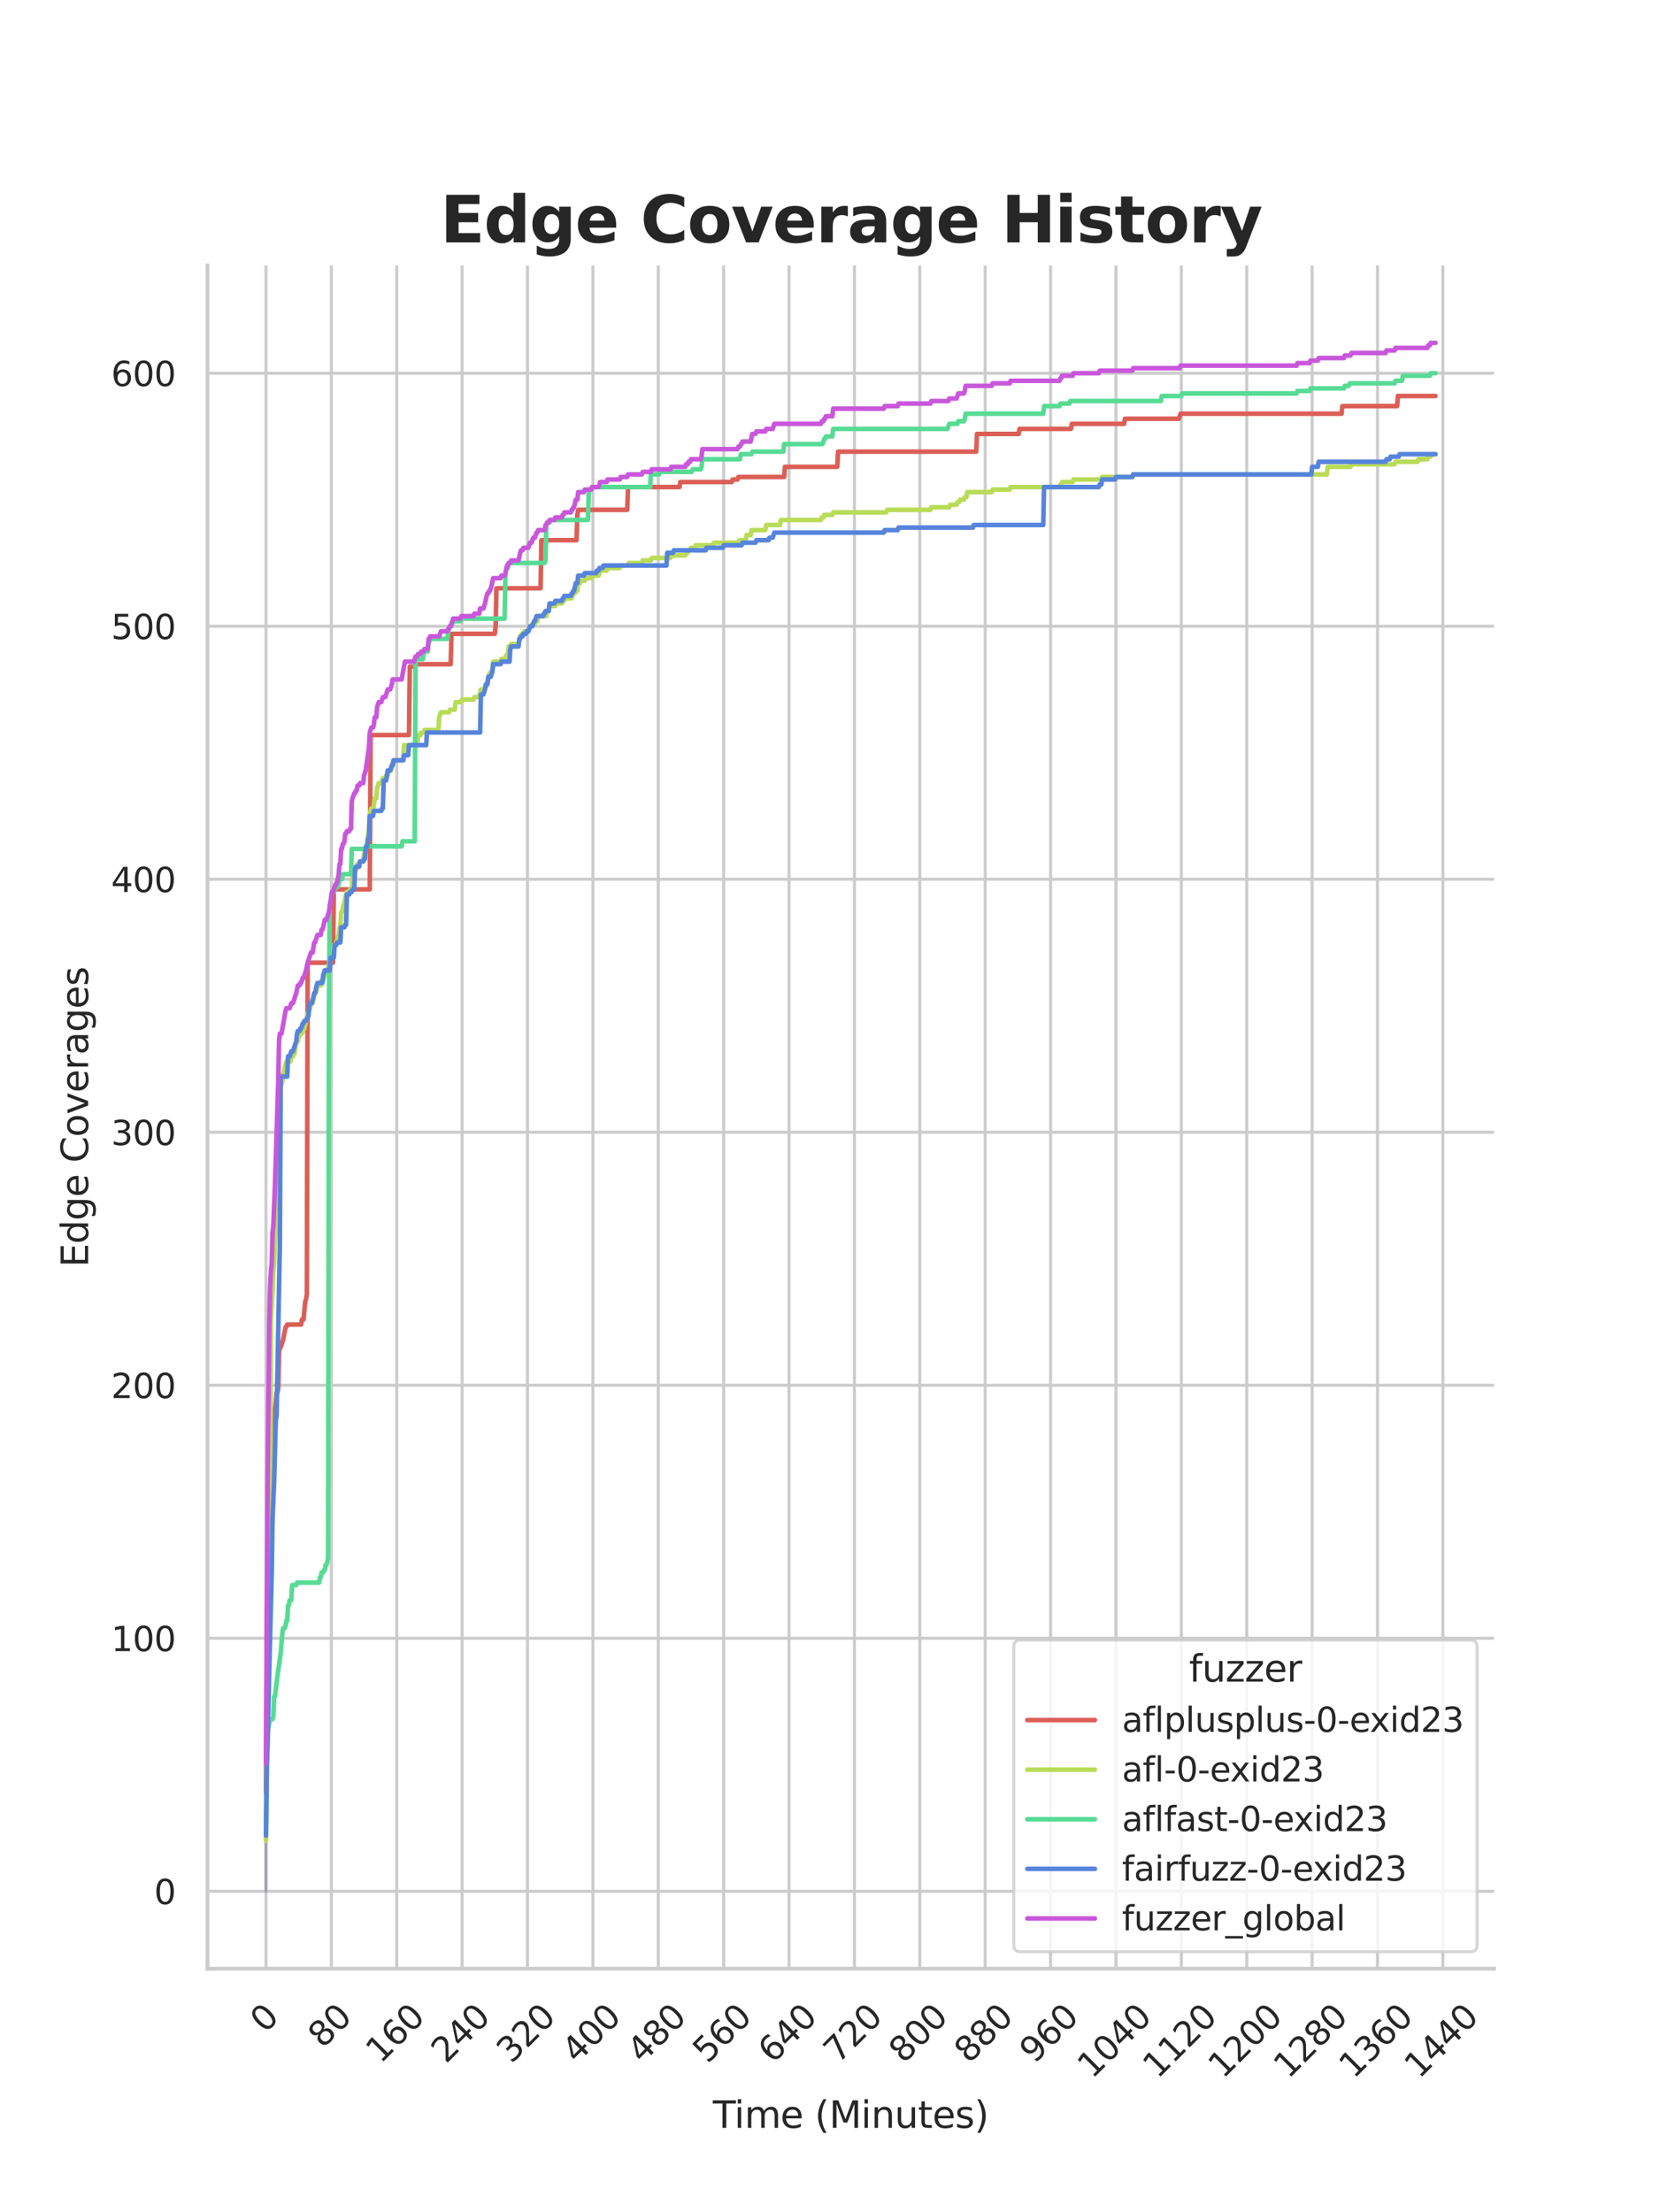 <?xml version="1.0" encoding="utf-8" standalone="no"?>
<!DOCTYPE svg PUBLIC "-//W3C//DTD SVG 1.1//EN"
  "http://www.w3.org/Graphics/SVG/1.1/DTD/svg11.dtd">
<svg xmlns:xlink="http://www.w3.org/1999/xlink" width="432.3pt" height="576pt" viewBox="0 0 432.3 576" xmlns="http://www.w3.org/2000/svg" version="1.1">
 <defs>
  <style type="text/css">*{stroke-linejoin: round; stroke-linecap: butt}</style>
 </defs>
 <g id="figure_1">
  <g id="patch_1">
   <path d="M 0 576 
L 432.3 576 
L 432.3 0 
L 0 0 
z
" style="fill: #ffffff"/>
  </g>
  <g id="axes_1">
   <g id="patch_2">
    <path d="M 54.038 512.64 
L 389.07 512.64 
L 389.07 69.12 
L 54.038 69.12 
z
" style="fill: #ffffff"/>
   </g>
   <g id="matplotlib.axis_1">
    <g id="xtick_1">
     <g id="line2d_1">
      <path d="M 69.266 512.64 
L 69.266 69.12 
" clip-path="url(#pa61dbf8c5e)" style="fill: none; stroke: #cccccc; stroke-width: 0.8; stroke-linecap: round"/>
     </g>
     <g id="text_1">
      <!-- 0 -->
      <g style="fill: #262626" transform="translate(69.004 529.627)rotate(-45)scale(0.088 -0.088)">
       <defs>
        <path id="DejaVuSans-30" d="M 2034 4250 
Q 1547 4250 1301 3770 
Q 1056 3291 1056 2328 
Q 1056 1369 1301 889 
Q 1547 409 2034 409 
Q 2525 409 2770 889 
Q 3016 1369 3016 2328 
Q 3016 3291 2770 3770 
Q 2525 4250 2034 4250 
z
M 2034 4750 
Q 2819 4750 3233 4129 
Q 3647 3509 3647 2328 
Q 3647 1150 3233 529 
Q 2819 -91 2034 -91 
Q 1250 -91 836 529 
Q 422 1150 422 2328 
Q 422 3509 836 4129 
Q 1250 4750 2034 4750 
z
" transform="scale(0.016)"/>
       </defs>
       <use xlink:href="#DejaVuSans-30"/>
      </g>
     </g>
    </g>
    <g id="xtick_2">
     <g id="line2d_2">
      <path d="M 86.294 512.64 
L 86.294 69.12 
" clip-path="url(#pa61dbf8c5e)" style="fill: none; stroke: #cccccc; stroke-width: 0.8; stroke-linecap: round"/>
     </g>
     <g id="text_2">
      <!-- 80 -->
      <g style="fill: #262626" transform="translate(84.051 533.586)rotate(-45)scale(0.088 -0.088)">
       <defs>
        <path id="DejaVuSans-38" d="M 2034 2216 
Q 1584 2216 1326 1975 
Q 1069 1734 1069 1313 
Q 1069 891 1326 650 
Q 1584 409 2034 409 
Q 2484 409 2743 651 
Q 3003 894 3003 1313 
Q 3003 1734 2745 1975 
Q 2488 2216 2034 2216 
z
M 1403 2484 
Q 997 2584 770 2862 
Q 544 3141 544 3541 
Q 544 4100 942 4425 
Q 1341 4750 2034 4750 
Q 2731 4750 3128 4425 
Q 3525 4100 3525 3541 
Q 3525 3141 3298 2862 
Q 3072 2584 2669 2484 
Q 3125 2378 3379 2068 
Q 3634 1759 3634 1313 
Q 3634 634 3220 271 
Q 2806 -91 2034 -91 
Q 1263 -91 848 271 
Q 434 634 434 1313 
Q 434 1759 690 2068 
Q 947 2378 1403 2484 
z
M 1172 3481 
Q 1172 3119 1398 2916 
Q 1625 2713 2034 2713 
Q 2441 2713 2670 2916 
Q 2900 3119 2900 3481 
Q 2900 3844 2670 4047 
Q 2441 4250 2034 4250 
Q 1625 4250 1398 4047 
Q 1172 3844 1172 3481 
z
" transform="scale(0.016)"/>
       </defs>
       <use xlink:href="#DejaVuSans-38"/>
       <use xlink:href="#DejaVuSans-30" x="63.623"/>
      </g>
     </g>
    </g>
    <g id="xtick_3">
     <g id="line2d_3">
      <path d="M 103.321 512.64 
L 103.321 69.12 
" clip-path="url(#pa61dbf8c5e)" style="fill: none; stroke: #cccccc; stroke-width: 0.8; stroke-linecap: round"/>
     </g>
     <g id="text_3">
      <!-- 160 -->
      <g style="fill: #262626" transform="translate(99.099 537.545)rotate(-45)scale(0.088 -0.088)">
       <defs>
        <path id="DejaVuSans-31" d="M 794 531 
L 1825 531 
L 1825 4091 
L 703 3866 
L 703 4441 
L 1819 4666 
L 2450 4666 
L 2450 531 
L 3481 531 
L 3481 0 
L 794 0 
L 794 531 
z
" transform="scale(0.016)"/>
        <path id="DejaVuSans-36" d="M 2113 2584 
Q 1688 2584 1439 2293 
Q 1191 2003 1191 1497 
Q 1191 994 1439 701 
Q 1688 409 2113 409 
Q 2538 409 2786 701 
Q 3034 994 3034 1497 
Q 3034 2003 2786 2293 
Q 2538 2584 2113 2584 
z
M 3366 4563 
L 3366 3988 
Q 3128 4100 2886 4159 
Q 2644 4219 2406 4219 
Q 1781 4219 1451 3797 
Q 1122 3375 1075 2522 
Q 1259 2794 1537 2939 
Q 1816 3084 2150 3084 
Q 2853 3084 3261 2657 
Q 3669 2231 3669 1497 
Q 3669 778 3244 343 
Q 2819 -91 2113 -91 
Q 1303 -91 875 529 
Q 447 1150 447 2328 
Q 447 3434 972 4092 
Q 1497 4750 2381 4750 
Q 2619 4750 2861 4703 
Q 3103 4656 3366 4563 
z
" transform="scale(0.016)"/>
       </defs>
       <use xlink:href="#DejaVuSans-31"/>
       <use xlink:href="#DejaVuSans-36" x="63.623"/>
       <use xlink:href="#DejaVuSans-30" x="127.246"/>
      </g>
     </g>
    </g>
    <g id="xtick_4">
     <g id="line2d_4">
      <path d="M 120.348 512.64 
L 120.348 69.12 
" clip-path="url(#pa61dbf8c5e)" style="fill: none; stroke: #cccccc; stroke-width: 0.8; stroke-linecap: round"/>
     </g>
     <g id="text_4">
      <!-- 240 -->
      <g style="fill: #262626" transform="translate(116.126 537.545)rotate(-45)scale(0.088 -0.088)">
       <defs>
        <path id="DejaVuSans-32" d="M 1228 531 
L 3431 531 
L 3431 0 
L 469 0 
L 469 531 
Q 828 903 1448 1529 
Q 2069 2156 2228 2338 
Q 2531 2678 2651 2914 
Q 2772 3150 2772 3378 
Q 2772 3750 2511 3984 
Q 2250 4219 1831 4219 
Q 1534 4219 1204 4116 
Q 875 4013 500 3803 
L 500 4441 
Q 881 4594 1212 4672 
Q 1544 4750 1819 4750 
Q 2544 4750 2975 4387 
Q 3406 4025 3406 3419 
Q 3406 3131 3298 2873 
Q 3191 2616 2906 2266 
Q 2828 2175 2409 1742 
Q 1991 1309 1228 531 
z
" transform="scale(0.016)"/>
        <path id="DejaVuSans-34" d="M 2419 4116 
L 825 1625 
L 2419 1625 
L 2419 4116 
z
M 2253 4666 
L 3047 4666 
L 3047 1625 
L 3713 1625 
L 3713 1100 
L 3047 1100 
L 3047 0 
L 2419 0 
L 2419 1100 
L 313 1100 
L 313 1709 
L 2253 4666 
z
" transform="scale(0.016)"/>
       </defs>
       <use xlink:href="#DejaVuSans-32"/>
       <use xlink:href="#DejaVuSans-34" x="63.623"/>
       <use xlink:href="#DejaVuSans-30" x="127.246"/>
      </g>
     </g>
    </g>
    <g id="xtick_5">
     <g id="line2d_5">
      <path d="M 137.375 512.64 
L 137.375 69.12 
" clip-path="url(#pa61dbf8c5e)" style="fill: none; stroke: #cccccc; stroke-width: 0.8; stroke-linecap: round"/>
     </g>
     <g id="text_5">
      <!-- 320 -->
      <g style="fill: #262626" transform="translate(133.154 537.545)rotate(-45)scale(0.088 -0.088)">
       <defs>
        <path id="DejaVuSans-33" d="M 2597 2516 
Q 3050 2419 3304 2112 
Q 3559 1806 3559 1356 
Q 3559 666 3084 287 
Q 2609 -91 1734 -91 
Q 1441 -91 1130 -33 
Q 819 25 488 141 
L 488 750 
Q 750 597 1062 519 
Q 1375 441 1716 441 
Q 2309 441 2620 675 
Q 2931 909 2931 1356 
Q 2931 1769 2642 2001 
Q 2353 2234 1838 2234 
L 1294 2234 
L 1294 2753 
L 1863 2753 
Q 2328 2753 2575 2939 
Q 2822 3125 2822 3475 
Q 2822 3834 2567 4026 
Q 2313 4219 1838 4219 
Q 1578 4219 1281 4162 
Q 984 4106 628 3988 
L 628 4550 
Q 988 4650 1302 4700 
Q 1616 4750 1894 4750 
Q 2613 4750 3031 4423 
Q 3450 4097 3450 3541 
Q 3450 3153 3228 2886 
Q 3006 2619 2597 2516 
z
" transform="scale(0.016)"/>
       </defs>
       <use xlink:href="#DejaVuSans-33"/>
       <use xlink:href="#DejaVuSans-32" x="63.623"/>
       <use xlink:href="#DejaVuSans-30" x="127.246"/>
      </g>
     </g>
    </g>
    <g id="xtick_6">
     <g id="line2d_6">
      <path d="M 154.403 512.64 
L 154.403 69.12 
" clip-path="url(#pa61dbf8c5e)" style="fill: none; stroke: #cccccc; stroke-width: 0.8; stroke-linecap: round"/>
     </g>
     <g id="text_6">
      <!-- 400 -->
      <g style="fill: #262626" transform="translate(150.181 537.545)rotate(-45)scale(0.088 -0.088)">
       <use xlink:href="#DejaVuSans-34"/>
       <use xlink:href="#DejaVuSans-30" x="63.623"/>
       <use xlink:href="#DejaVuSans-30" x="127.246"/>
      </g>
     </g>
    </g>
    <g id="xtick_7">
     <g id="line2d_7">
      <path d="M 171.43 512.64 
L 171.43 69.12 
" clip-path="url(#pa61dbf8c5e)" style="fill: none; stroke: #cccccc; stroke-width: 0.8; stroke-linecap: round"/>
     </g>
     <g id="text_7">
      <!-- 480 -->
      <g style="fill: #262626" transform="translate(167.208 537.545)rotate(-45)scale(0.088 -0.088)">
       <use xlink:href="#DejaVuSans-34"/>
       <use xlink:href="#DejaVuSans-38" x="63.623"/>
       <use xlink:href="#DejaVuSans-30" x="127.246"/>
      </g>
     </g>
    </g>
    <g id="xtick_8">
     <g id="line2d_8">
      <path d="M 188.457 512.64 
L 188.457 69.12 
" clip-path="url(#pa61dbf8c5e)" style="fill: none; stroke: #cccccc; stroke-width: 0.8; stroke-linecap: round"/>
     </g>
     <g id="text_8">
      <!-- 560 -->
      <g style="fill: #262626" transform="translate(184.235 537.545)rotate(-45)scale(0.088 -0.088)">
       <defs>
        <path id="DejaVuSans-35" d="M 691 4666 
L 3169 4666 
L 3169 4134 
L 1269 4134 
L 1269 2991 
Q 1406 3038 1543 3061 
Q 1681 3084 1819 3084 
Q 2600 3084 3056 2656 
Q 3513 2228 3513 1497 
Q 3513 744 3044 326 
Q 2575 -91 1722 -91 
Q 1428 -91 1123 -41 
Q 819 9 494 109 
L 494 744 
Q 775 591 1075 516 
Q 1375 441 1709 441 
Q 2250 441 2565 725 
Q 2881 1009 2881 1497 
Q 2881 1984 2565 2268 
Q 2250 2553 1709 2553 
Q 1456 2553 1204 2497 
Q 953 2441 691 2322 
L 691 4666 
z
" transform="scale(0.016)"/>
       </defs>
       <use xlink:href="#DejaVuSans-35"/>
       <use xlink:href="#DejaVuSans-36" x="63.623"/>
       <use xlink:href="#DejaVuSans-30" x="127.246"/>
      </g>
     </g>
    </g>
    <g id="xtick_9">
     <g id="line2d_9">
      <path d="M 205.484 512.64 
L 205.484 69.12 
" clip-path="url(#pa61dbf8c5e)" style="fill: none; stroke: #cccccc; stroke-width: 0.8; stroke-linecap: round"/>
     </g>
     <g id="text_9">
      <!-- 640 -->
      <g style="fill: #262626" transform="translate(201.263 537.545)rotate(-45)scale(0.088 -0.088)">
       <use xlink:href="#DejaVuSans-36"/>
       <use xlink:href="#DejaVuSans-34" x="63.623"/>
       <use xlink:href="#DejaVuSans-30" x="127.246"/>
      </g>
     </g>
    </g>
    <g id="xtick_10">
     <g id="line2d_10">
      <path d="M 222.512 512.64 
L 222.512 69.12 
" clip-path="url(#pa61dbf8c5e)" style="fill: none; stroke: #cccccc; stroke-width: 0.8; stroke-linecap: round"/>
     </g>
     <g id="text_10">
      <!-- 720 -->
      <g style="fill: #262626" transform="translate(218.29 537.545)rotate(-45)scale(0.088 -0.088)">
       <defs>
        <path id="DejaVuSans-37" d="M 525 4666 
L 3525 4666 
L 3525 4397 
L 1831 0 
L 1172 0 
L 2766 4134 
L 525 4134 
L 525 4666 
z
" transform="scale(0.016)"/>
       </defs>
       <use xlink:href="#DejaVuSans-37"/>
       <use xlink:href="#DejaVuSans-32" x="63.623"/>
       <use xlink:href="#DejaVuSans-30" x="127.246"/>
      </g>
     </g>
    </g>
    <g id="xtick_11">
     <g id="line2d_11">
      <path d="M 239.539 512.64 
L 239.539 69.12 
" clip-path="url(#pa61dbf8c5e)" style="fill: none; stroke: #cccccc; stroke-width: 0.8; stroke-linecap: round"/>
     </g>
     <g id="text_11">
      <!-- 800 -->
      <g style="fill: #262626" transform="translate(235.317 537.545)rotate(-45)scale(0.088 -0.088)">
       <use xlink:href="#DejaVuSans-38"/>
       <use xlink:href="#DejaVuSans-30" x="63.623"/>
       <use xlink:href="#DejaVuSans-30" x="127.246"/>
      </g>
     </g>
    </g>
    <g id="xtick_12">
     <g id="line2d_12">
      <path d="M 256.566 512.64 
L 256.566 69.12 
" clip-path="url(#pa61dbf8c5e)" style="fill: none; stroke: #cccccc; stroke-width: 0.8; stroke-linecap: round"/>
     </g>
     <g id="text_12">
      <!-- 880 -->
      <g style="fill: #262626" transform="translate(252.344 537.545)rotate(-45)scale(0.088 -0.088)">
       <use xlink:href="#DejaVuSans-38"/>
       <use xlink:href="#DejaVuSans-38" x="63.623"/>
       <use xlink:href="#DejaVuSans-30" x="127.246"/>
      </g>
     </g>
    </g>
    <g id="xtick_13">
     <g id="line2d_13">
      <path d="M 273.593 512.64 
L 273.593 69.12 
" clip-path="url(#pa61dbf8c5e)" style="fill: none; stroke: #cccccc; stroke-width: 0.8; stroke-linecap: round"/>
     </g>
     <g id="text_13">
      <!-- 960 -->
      <g style="fill: #262626" transform="translate(269.372 537.545)rotate(-45)scale(0.088 -0.088)">
       <defs>
        <path id="DejaVuSans-39" d="M 703 97 
L 703 672 
Q 941 559 1184 500 
Q 1428 441 1663 441 
Q 2288 441 2617 861 
Q 2947 1281 2994 2138 
Q 2813 1869 2534 1725 
Q 2256 1581 1919 1581 
Q 1219 1581 811 2004 
Q 403 2428 403 3163 
Q 403 3881 828 4315 
Q 1253 4750 1959 4750 
Q 2769 4750 3195 4129 
Q 3622 3509 3622 2328 
Q 3622 1225 3098 567 
Q 2575 -91 1691 -91 
Q 1453 -91 1209 -44 
Q 966 3 703 97 
z
M 1959 2075 
Q 2384 2075 2632 2365 
Q 2881 2656 2881 3163 
Q 2881 3666 2632 3958 
Q 2384 4250 1959 4250 
Q 1534 4250 1286 3958 
Q 1038 3666 1038 3163 
Q 1038 2656 1286 2365 
Q 1534 2075 1959 2075 
z
" transform="scale(0.016)"/>
       </defs>
       <use xlink:href="#DejaVuSans-39"/>
       <use xlink:href="#DejaVuSans-36" x="63.623"/>
       <use xlink:href="#DejaVuSans-30" x="127.246"/>
      </g>
     </g>
    </g>
    <g id="xtick_14">
     <g id="line2d_14">
      <path d="M 290.621 512.64 
L 290.621 69.12 
" clip-path="url(#pa61dbf8c5e)" style="fill: none; stroke: #cccccc; stroke-width: 0.8; stroke-linecap: round"/>
     </g>
     <g id="text_14">
      <!-- 1040 -->
      <g style="fill: #262626" transform="translate(284.419 541.505)rotate(-45)scale(0.088 -0.088)">
       <use xlink:href="#DejaVuSans-31"/>
       <use xlink:href="#DejaVuSans-30" x="63.623"/>
       <use xlink:href="#DejaVuSans-34" x="127.246"/>
       <use xlink:href="#DejaVuSans-30" x="190.869"/>
      </g>
     </g>
    </g>
    <g id="xtick_15">
     <g id="line2d_15">
      <path d="M 307.648 512.64 
L 307.648 69.12 
" clip-path="url(#pa61dbf8c5e)" style="fill: none; stroke: #cccccc; stroke-width: 0.8; stroke-linecap: round"/>
     </g>
     <g id="text_15">
      <!-- 1120 -->
      <g style="fill: #262626" transform="translate(301.447 541.505)rotate(-45)scale(0.088 -0.088)">
       <use xlink:href="#DejaVuSans-31"/>
       <use xlink:href="#DejaVuSans-31" x="63.623"/>
       <use xlink:href="#DejaVuSans-32" x="127.246"/>
       <use xlink:href="#DejaVuSans-30" x="190.869"/>
      </g>
     </g>
    </g>
    <g id="xtick_16">
     <g id="line2d_16">
      <path d="M 324.675 512.64 
L 324.675 69.12 
" clip-path="url(#pa61dbf8c5e)" style="fill: none; stroke: #cccccc; stroke-width: 0.8; stroke-linecap: round"/>
     </g>
     <g id="text_16">
      <!-- 1200 -->
      <g style="fill: #262626" transform="translate(318.474 541.505)rotate(-45)scale(0.088 -0.088)">
       <use xlink:href="#DejaVuSans-31"/>
       <use xlink:href="#DejaVuSans-32" x="63.623"/>
       <use xlink:href="#DejaVuSans-30" x="127.246"/>
       <use xlink:href="#DejaVuSans-30" x="190.869"/>
      </g>
     </g>
    </g>
    <g id="xtick_17">
     <g id="line2d_17">
      <path d="M 341.702 512.64 
L 341.702 69.12 
" clip-path="url(#pa61dbf8c5e)" style="fill: none; stroke: #cccccc; stroke-width: 0.8; stroke-linecap: round"/>
     </g>
     <g id="text_17">
      <!-- 1280 -->
      <g style="fill: #262626" transform="translate(335.501 541.505)rotate(-45)scale(0.088 -0.088)">
       <use xlink:href="#DejaVuSans-31"/>
       <use xlink:href="#DejaVuSans-32" x="63.623"/>
       <use xlink:href="#DejaVuSans-38" x="127.246"/>
       <use xlink:href="#DejaVuSans-30" x="190.869"/>
      </g>
     </g>
    </g>
    <g id="xtick_18">
     <g id="line2d_18">
      <path d="M 358.73 512.64 
L 358.73 69.12 
" clip-path="url(#pa61dbf8c5e)" style="fill: none; stroke: #cccccc; stroke-width: 0.8; stroke-linecap: round"/>
     </g>
     <g id="text_18">
      <!-- 1360 -->
      <g style="fill: #262626" transform="translate(352.528 541.505)rotate(-45)scale(0.088 -0.088)">
       <use xlink:href="#DejaVuSans-31"/>
       <use xlink:href="#DejaVuSans-33" x="63.623"/>
       <use xlink:href="#DejaVuSans-36" x="127.246"/>
       <use xlink:href="#DejaVuSans-30" x="190.869"/>
      </g>
     </g>
    </g>
    <g id="xtick_19">
     <g id="line2d_19">
      <path d="M 375.757 512.64 
L 375.757 69.12 
" clip-path="url(#pa61dbf8c5e)" style="fill: none; stroke: #cccccc; stroke-width: 0.8; stroke-linecap: round"/>
     </g>
     <g id="text_19">
      <!-- 1440 -->
      <g style="fill: #262626" transform="translate(369.556 541.505)rotate(-45)scale(0.088 -0.088)">
       <use xlink:href="#DejaVuSans-31"/>
       <use xlink:href="#DejaVuSans-34" x="63.623"/>
       <use xlink:href="#DejaVuSans-34" x="127.246"/>
       <use xlink:href="#DejaVuSans-30" x="190.869"/>
      </g>
     </g>
    </g>
    <g id="text_20">
     <!-- Time (Minutes) -->
     <g style="fill: #262626" transform="translate(185.644 554.093)scale(0.096 -0.096)">
      <defs>
       <path id="DejaVuSans-54" d="M -19 4666 
L 3928 4666 
L 3928 4134 
L 2272 4134 
L 2272 0 
L 1638 0 
L 1638 4134 
L -19 4134 
L -19 4666 
z
" transform="scale(0.016)"/>
       <path id="DejaVuSans-69" d="M 603 3500 
L 1178 3500 
L 1178 0 
L 603 0 
L 603 3500 
z
M 603 4863 
L 1178 4863 
L 1178 4134 
L 603 4134 
L 603 4863 
z
" transform="scale(0.016)"/>
       <path id="DejaVuSans-6d" d="M 3328 2828 
Q 3544 3216 3844 3400 
Q 4144 3584 4550 3584 
Q 5097 3584 5394 3201 
Q 5691 2819 5691 2113 
L 5691 0 
L 5113 0 
L 5113 2094 
Q 5113 2597 4934 2840 
Q 4756 3084 4391 3084 
Q 3944 3084 3684 2787 
Q 3425 2491 3425 1978 
L 3425 0 
L 2847 0 
L 2847 2094 
Q 2847 2600 2669 2842 
Q 2491 3084 2119 3084 
Q 1678 3084 1418 2786 
Q 1159 2488 1159 1978 
L 1159 0 
L 581 0 
L 581 3500 
L 1159 3500 
L 1159 2956 
Q 1356 3278 1631 3431 
Q 1906 3584 2284 3584 
Q 2666 3584 2933 3390 
Q 3200 3197 3328 2828 
z
" transform="scale(0.016)"/>
       <path id="DejaVuSans-65" d="M 3597 1894 
L 3597 1613 
L 953 1613 
Q 991 1019 1311 708 
Q 1631 397 2203 397 
Q 2534 397 2845 478 
Q 3156 559 3463 722 
L 3463 178 
Q 3153 47 2828 -22 
Q 2503 -91 2169 -91 
Q 1331 -91 842 396 
Q 353 884 353 1716 
Q 353 2575 817 3079 
Q 1281 3584 2069 3584 
Q 2775 3584 3186 3129 
Q 3597 2675 3597 1894 
z
M 3022 2063 
Q 3016 2534 2758 2815 
Q 2500 3097 2075 3097 
Q 1594 3097 1305 2825 
Q 1016 2553 972 2059 
L 3022 2063 
z
" transform="scale(0.016)"/>
       <path id="DejaVuSans-20" transform="scale(0.016)"/>
       <path id="DejaVuSans-28" d="M 1984 4856 
Q 1566 4138 1362 3434 
Q 1159 2731 1159 2009 
Q 1159 1288 1364 580 
Q 1569 -128 1984 -844 
L 1484 -844 
Q 1016 -109 783 600 
Q 550 1309 550 2009 
Q 550 2706 781 3412 
Q 1013 4119 1484 4856 
L 1984 4856 
z
" transform="scale(0.016)"/>
       <path id="DejaVuSans-4d" d="M 628 4666 
L 1569 4666 
L 2759 1491 
L 3956 4666 
L 4897 4666 
L 4897 0 
L 4281 0 
L 4281 4097 
L 3078 897 
L 2444 897 
L 1241 4097 
L 1241 0 
L 628 0 
L 628 4666 
z
" transform="scale(0.016)"/>
       <path id="DejaVuSans-6e" d="M 3513 2113 
L 3513 0 
L 2938 0 
L 2938 2094 
Q 2938 2591 2744 2837 
Q 2550 3084 2163 3084 
Q 1697 3084 1428 2787 
Q 1159 2491 1159 1978 
L 1159 0 
L 581 0 
L 581 3500 
L 1159 3500 
L 1159 2956 
Q 1366 3272 1645 3428 
Q 1925 3584 2291 3584 
Q 2894 3584 3203 3211 
Q 3513 2838 3513 2113 
z
" transform="scale(0.016)"/>
       <path id="DejaVuSans-75" d="M 544 1381 
L 544 3500 
L 1119 3500 
L 1119 1403 
Q 1119 906 1312 657 
Q 1506 409 1894 409 
Q 2359 409 2629 706 
Q 2900 1003 2900 1516 
L 2900 3500 
L 3475 3500 
L 3475 0 
L 2900 0 
L 2900 538 
Q 2691 219 2414 64 
Q 2138 -91 1772 -91 
Q 1169 -91 856 284 
Q 544 659 544 1381 
z
M 1991 3584 
L 1991 3584 
z
" transform="scale(0.016)"/>
       <path id="DejaVuSans-74" d="M 1172 4494 
L 1172 3500 
L 2356 3500 
L 2356 3053 
L 1172 3053 
L 1172 1153 
Q 1172 725 1289 603 
Q 1406 481 1766 481 
L 2356 481 
L 2356 0 
L 1766 0 
Q 1100 0 847 248 
Q 594 497 594 1153 
L 594 3053 
L 172 3053 
L 172 3500 
L 594 3500 
L 594 4494 
L 1172 4494 
z
" transform="scale(0.016)"/>
       <path id="DejaVuSans-73" d="M 2834 3397 
L 2834 2853 
Q 2591 2978 2328 3040 
Q 2066 3103 1784 3103 
Q 1356 3103 1142 2972 
Q 928 2841 928 2578 
Q 928 2378 1081 2264 
Q 1234 2150 1697 2047 
L 1894 2003 
Q 2506 1872 2764 1633 
Q 3022 1394 3022 966 
Q 3022 478 2636 193 
Q 2250 -91 1575 -91 
Q 1294 -91 989 -36 
Q 684 19 347 128 
L 347 722 
Q 666 556 975 473 
Q 1284 391 1588 391 
Q 1994 391 2212 530 
Q 2431 669 2431 922 
Q 2431 1156 2273 1281 
Q 2116 1406 1581 1522 
L 1381 1569 
Q 847 1681 609 1914 
Q 372 2147 372 2553 
Q 372 3047 722 3315 
Q 1072 3584 1716 3584 
Q 2034 3584 2315 3537 
Q 2597 3491 2834 3397 
z
" transform="scale(0.016)"/>
       <path id="DejaVuSans-29" d="M 513 4856 
L 1013 4856 
Q 1481 4119 1714 3412 
Q 1947 2706 1947 2009 
Q 1947 1309 1714 600 
Q 1481 -109 1013 -844 
L 513 -844 
Q 928 -128 1133 580 
Q 1338 1288 1338 2009 
Q 1338 2731 1133 3434 
Q 928 4138 513 4856 
z
" transform="scale(0.016)"/>
      </defs>
      <use xlink:href="#DejaVuSans-54"/>
      <use xlink:href="#DejaVuSans-69" x="57.959"/>
      <use xlink:href="#DejaVuSans-6d" x="85.742"/>
      <use xlink:href="#DejaVuSans-65" x="183.154"/>
      <use xlink:href="#DejaVuSans-20" x="244.678"/>
      <use xlink:href="#DejaVuSans-28" x="276.465"/>
      <use xlink:href="#DejaVuSans-4d" x="315.479"/>
      <use xlink:href="#DejaVuSans-69" x="401.758"/>
      <use xlink:href="#DejaVuSans-6e" x="429.541"/>
      <use xlink:href="#DejaVuSans-75" x="492.92"/>
      <use xlink:href="#DejaVuSans-74" x="556.299"/>
      <use xlink:href="#DejaVuSans-65" x="595.508"/>
      <use xlink:href="#DejaVuSans-73" x="657.031"/>
      <use xlink:href="#DejaVuSans-29" x="709.131"/>
     </g>
    </g>
   </g>
   <g id="matplotlib.axis_2">
    <g id="ytick_1">
     <g id="line2d_20">
      <path d="M 54.038 492.48 
L 389.07 492.48 
" clip-path="url(#pa61dbf8c5e)" style="fill: none; stroke: #cccccc; stroke-width: 0.8; stroke-linecap: round"/>
     </g>
     <g id="text_21">
      <!-- 0 -->
      <g style="fill: #262626" transform="translate(40.139 495.823)scale(0.088 -0.088)">
       <use xlink:href="#DejaVuSans-30"/>
      </g>
     </g>
    </g>
    <g id="ytick_2">
     <g id="line2d_21">
      <path d="M 54.038 426.598 
L 389.07 426.598 
" clip-path="url(#pa61dbf8c5e)" style="fill: none; stroke: #cccccc; stroke-width: 0.8; stroke-linecap: round"/>
     </g>
     <g id="text_22">
      <!-- 100 -->
      <g style="fill: #262626" transform="translate(28.941 429.941)scale(0.088 -0.088)">
       <use xlink:href="#DejaVuSans-31"/>
       <use xlink:href="#DejaVuSans-30" x="63.623"/>
       <use xlink:href="#DejaVuSans-30" x="127.246"/>
      </g>
     </g>
    </g>
    <g id="ytick_3">
     <g id="line2d_22">
      <path d="M 54.038 360.715 
L 389.07 360.715 
" clip-path="url(#pa61dbf8c5e)" style="fill: none; stroke: #cccccc; stroke-width: 0.8; stroke-linecap: round"/>
     </g>
     <g id="text_23">
      <!-- 200 -->
      <g style="fill: #262626" transform="translate(28.941 364.059)scale(0.088 -0.088)">
       <use xlink:href="#DejaVuSans-32"/>
       <use xlink:href="#DejaVuSans-30" x="63.623"/>
       <use xlink:href="#DejaVuSans-30" x="127.246"/>
      </g>
     </g>
    </g>
    <g id="ytick_4">
     <g id="line2d_23">
      <path d="M 54.038 294.833 
L 389.07 294.833 
" clip-path="url(#pa61dbf8c5e)" style="fill: none; stroke: #cccccc; stroke-width: 0.8; stroke-linecap: round"/>
     </g>
     <g id="text_24">
      <!-- 300 -->
      <g style="fill: #262626" transform="translate(28.941 298.176)scale(0.088 -0.088)">
       <use xlink:href="#DejaVuSans-33"/>
       <use xlink:href="#DejaVuSans-30" x="63.623"/>
       <use xlink:href="#DejaVuSans-30" x="127.246"/>
      </g>
     </g>
    </g>
    <g id="ytick_5">
     <g id="line2d_24">
      <path d="M 54.038 228.951 
L 389.07 228.951 
" clip-path="url(#pa61dbf8c5e)" style="fill: none; stroke: #cccccc; stroke-width: 0.8; stroke-linecap: round"/>
     </g>
     <g id="text_25">
      <!-- 400 -->
      <g style="fill: #262626" transform="translate(28.941 232.294)scale(0.088 -0.088)">
       <use xlink:href="#DejaVuSans-34"/>
       <use xlink:href="#DejaVuSans-30" x="63.623"/>
       <use xlink:href="#DejaVuSans-30" x="127.246"/>
      </g>
     </g>
    </g>
    <g id="ytick_6">
     <g id="line2d_25">
      <path d="M 54.038 163.068 
L 389.07 163.068 
" clip-path="url(#pa61dbf8c5e)" style="fill: none; stroke: #cccccc; stroke-width: 0.8; stroke-linecap: round"/>
     </g>
     <g id="text_26">
      <!-- 500 -->
      <g style="fill: #262626" transform="translate(28.941 166.412)scale(0.088 -0.088)">
       <use xlink:href="#DejaVuSans-35"/>
       <use xlink:href="#DejaVuSans-30" x="63.623"/>
       <use xlink:href="#DejaVuSans-30" x="127.246"/>
      </g>
     </g>
    </g>
    <g id="ytick_7">
     <g id="line2d_26">
      <path d="M 54.038 97.186 
L 389.07 97.186 
" clip-path="url(#pa61dbf8c5e)" style="fill: none; stroke: #cccccc; stroke-width: 0.8; stroke-linecap: round"/>
     </g>
     <g id="text_27">
      <!-- 600 -->
      <g style="fill: #262626" transform="translate(28.941 100.529)scale(0.088 -0.088)">
       <use xlink:href="#DejaVuSans-36"/>
       <use xlink:href="#DejaVuSans-30" x="63.623"/>
       <use xlink:href="#DejaVuSans-30" x="127.246"/>
      </g>
     </g>
    </g>
    <g id="text_28">
     <!-- Edge Coverages -->
     <g style="fill: #262626" transform="translate(22.944 329.986)rotate(-90)scale(0.096 -0.096)">
      <defs>
       <path id="DejaVuSans-45" d="M 628 4666 
L 3578 4666 
L 3578 4134 
L 1259 4134 
L 1259 2753 
L 3481 2753 
L 3481 2222 
L 1259 2222 
L 1259 531 
L 3634 531 
L 3634 0 
L 628 0 
L 628 4666 
z
" transform="scale(0.016)"/>
       <path id="DejaVuSans-64" d="M 2906 2969 
L 2906 4863 
L 3481 4863 
L 3481 0 
L 2906 0 
L 2906 525 
Q 2725 213 2448 61 
Q 2172 -91 1784 -91 
Q 1150 -91 751 415 
Q 353 922 353 1747 
Q 353 2572 751 3078 
Q 1150 3584 1784 3584 
Q 2172 3584 2448 3432 
Q 2725 3281 2906 2969 
z
M 947 1747 
Q 947 1113 1208 752 
Q 1469 391 1925 391 
Q 2381 391 2643 752 
Q 2906 1113 2906 1747 
Q 2906 2381 2643 2742 
Q 2381 3103 1925 3103 
Q 1469 3103 1208 2742 
Q 947 2381 947 1747 
z
" transform="scale(0.016)"/>
       <path id="DejaVuSans-67" d="M 2906 1791 
Q 2906 2416 2648 2759 
Q 2391 3103 1925 3103 
Q 1463 3103 1205 2759 
Q 947 2416 947 1791 
Q 947 1169 1205 825 
Q 1463 481 1925 481 
Q 2391 481 2648 825 
Q 2906 1169 2906 1791 
z
M 3481 434 
Q 3481 -459 3084 -895 
Q 2688 -1331 1869 -1331 
Q 1566 -1331 1297 -1286 
Q 1028 -1241 775 -1147 
L 775 -588 
Q 1028 -725 1275 -790 
Q 1522 -856 1778 -856 
Q 2344 -856 2625 -561 
Q 2906 -266 2906 331 
L 2906 616 
Q 2728 306 2450 153 
Q 2172 0 1784 0 
Q 1141 0 747 490 
Q 353 981 353 1791 
Q 353 2603 747 3093 
Q 1141 3584 1784 3584 
Q 2172 3584 2450 3431 
Q 2728 3278 2906 2969 
L 2906 3500 
L 3481 3500 
L 3481 434 
z
" transform="scale(0.016)"/>
       <path id="DejaVuSans-43" d="M 4122 4306 
L 4122 3641 
Q 3803 3938 3442 4084 
Q 3081 4231 2675 4231 
Q 1875 4231 1450 3742 
Q 1025 3253 1025 2328 
Q 1025 1406 1450 917 
Q 1875 428 2675 428 
Q 3081 428 3442 575 
Q 3803 722 4122 1019 
L 4122 359 
Q 3791 134 3420 21 
Q 3050 -91 2638 -91 
Q 1578 -91 968 557 
Q 359 1206 359 2328 
Q 359 3453 968 4101 
Q 1578 4750 2638 4750 
Q 3056 4750 3426 4639 
Q 3797 4528 4122 4306 
z
" transform="scale(0.016)"/>
       <path id="DejaVuSans-6f" d="M 1959 3097 
Q 1497 3097 1228 2736 
Q 959 2375 959 1747 
Q 959 1119 1226 758 
Q 1494 397 1959 397 
Q 2419 397 2687 759 
Q 2956 1122 2956 1747 
Q 2956 2369 2687 2733 
Q 2419 3097 1959 3097 
z
M 1959 3584 
Q 2709 3584 3137 3096 
Q 3566 2609 3566 1747 
Q 3566 888 3137 398 
Q 2709 -91 1959 -91 
Q 1206 -91 779 398 
Q 353 888 353 1747 
Q 353 2609 779 3096 
Q 1206 3584 1959 3584 
z
" transform="scale(0.016)"/>
       <path id="DejaVuSans-76" d="M 191 3500 
L 800 3500 
L 1894 563 
L 2988 3500 
L 3597 3500 
L 2284 0 
L 1503 0 
L 191 3500 
z
" transform="scale(0.016)"/>
       <path id="DejaVuSans-72" d="M 2631 2963 
Q 2534 3019 2420 3045 
Q 2306 3072 2169 3072 
Q 1681 3072 1420 2755 
Q 1159 2438 1159 1844 
L 1159 0 
L 581 0 
L 581 3500 
L 1159 3500 
L 1159 2956 
Q 1341 3275 1631 3429 
Q 1922 3584 2338 3584 
Q 2397 3584 2469 3576 
Q 2541 3569 2628 3553 
L 2631 2963 
z
" transform="scale(0.016)"/>
       <path id="DejaVuSans-61" d="M 2194 1759 
Q 1497 1759 1228 1600 
Q 959 1441 959 1056 
Q 959 750 1161 570 
Q 1363 391 1709 391 
Q 2188 391 2477 730 
Q 2766 1069 2766 1631 
L 2766 1759 
L 2194 1759 
z
M 3341 1997 
L 3341 0 
L 2766 0 
L 2766 531 
Q 2569 213 2275 61 
Q 1981 -91 1556 -91 
Q 1019 -91 701 211 
Q 384 513 384 1019 
Q 384 1609 779 1909 
Q 1175 2209 1959 2209 
L 2766 2209 
L 2766 2266 
Q 2766 2663 2505 2880 
Q 2244 3097 1772 3097 
Q 1472 3097 1187 3025 
Q 903 2953 641 2809 
L 641 3341 
Q 956 3463 1253 3523 
Q 1550 3584 1831 3584 
Q 2591 3584 2966 3190 
Q 3341 2797 3341 1997 
z
" transform="scale(0.016)"/>
      </defs>
      <use xlink:href="#DejaVuSans-45"/>
      <use xlink:href="#DejaVuSans-64" x="63.184"/>
      <use xlink:href="#DejaVuSans-67" x="126.66"/>
      <use xlink:href="#DejaVuSans-65" x="190.137"/>
      <use xlink:href="#DejaVuSans-20" x="251.66"/>
      <use xlink:href="#DejaVuSans-43" x="283.447"/>
      <use xlink:href="#DejaVuSans-6f" x="353.271"/>
      <use xlink:href="#DejaVuSans-76" x="414.453"/>
      <use xlink:href="#DejaVuSans-65" x="473.633"/>
      <use xlink:href="#DejaVuSans-72" x="535.156"/>
      <use xlink:href="#DejaVuSans-61" x="576.27"/>
      <use xlink:href="#DejaVuSans-67" x="637.549"/>
      <use xlink:href="#DejaVuSans-65" x="701.025"/>
      <use xlink:href="#DejaVuSans-73" x="762.549"/>
     </g>
    </g>
   </g>
   <g id="PolyCollection_1">
    <defs>
     <path id="m6c20e07d16" d="M 69.266 -134.908 
L 69.266 -83.52 
L 69.266 -134.908 
L 69.266 -134.908 
z
" style="stroke: #db5f57; stroke-opacity: 0.2; stroke-width: 0.8"/>
    </defs>
    <g clip-path="url(#pa61dbf8c5e)">
     <use xlink:href="#m6c20e07d16" x="0" y="576" style="fill: #db5f57; fill-opacity: 0.2; stroke: #db5f57; stroke-opacity: 0.2; stroke-width: 0.8"/>
    </g>
   </g>
   <g id="PolyCollection_2">
    <defs>
     <path id="m4b649a1f2f" d="M 69.266 -109.873 
L 69.266 -83.52 
L 69.266 -109.873 
L 69.266 -109.873 
z
" style="stroke: #b9db57; stroke-opacity: 0.2; stroke-width: 0.8"/>
    </defs>
    <g clip-path="url(#pa61dbf8c5e)">
     <use xlink:href="#m4b649a1f2f" x="0" y="576" style="fill: #b9db57; fill-opacity: 0.2; stroke: #b9db57; stroke-opacity: 0.2; stroke-width: 0.8"/>
    </g>
   </g>
   <g id="PolyCollection_3">
    <defs>
     <path id="mb7acdf1400" d="M 69.266 -114.485 
L 69.266 -83.52 
L 69.266 -114.485 
L 69.266 -114.485 
z
" style="stroke: #57db94; stroke-opacity: 0.2; stroke-width: 0.8"/>
    </defs>
    <g clip-path="url(#pa61dbf8c5e)">
     <use xlink:href="#mb7acdf1400" x="0" y="576" style="fill: #57db94; fill-opacity: 0.2; stroke: #57db94; stroke-opacity: 0.2; stroke-width: 0.8"/>
    </g>
   </g>
   <g id="PolyCollection_4">
    <defs>
     <path id="md3dbd4557c" d="M 69.266 -112.508 
L 69.266 -83.52 
L 69.266 -112.508 
L 69.266 -112.508 
z
" style="stroke: #5784db; stroke-opacity: 0.2; stroke-width: 0.8"/>
    </defs>
    <g clip-path="url(#pa61dbf8c5e)">
     <use xlink:href="#md3dbd4557c" x="0" y="576" style="fill: #5784db; fill-opacity: 0.2; stroke: #5784db; stroke-opacity: 0.2; stroke-width: 0.8"/>
    </g>
   </g>
   <g id="PolyCollection_5">
    <defs>
     <path id="m06c949de7f" d="M 69.266 -150.061 
L 69.266 -83.52 
L 69.266 -150.061 
L 69.266 -150.061 
z
" style="stroke: #c957db; stroke-opacity: 0.2; stroke-width: 0.8"/>
    </defs>
    <g clip-path="url(#pa61dbf8c5e)">
     <use xlink:href="#m06c949de7f" x="0" y="576" style="fill: #c957db; fill-opacity: 0.2; stroke: #c957db; stroke-opacity: 0.2; stroke-width: 0.8"/>
    </g>
   </g>
   <g id="line2d_27">
    <path d="M 69.266 466.786 
L 69.479 423.962 
L 69.692 405.515 
L 70.543 378.504 
L 70.756 378.504 
L 70.969 375.868 
L 71.182 375.868 
L 71.395 369.939 
L 72.033 362.692 
L 72.246 362.692 
L 72.459 361.374 
L 72.672 352.151 
L 72.885 350.833 
L 73.097 350.833 
L 73.736 348.856 
L 74.374 345.562 
L 74.587 345.562 
L 74.8 344.904 
L 78.418 344.904 
L 78.631 343.586 
L 79.057 343.586 
L 79.483 338.974 
L 79.695 338.315 
L 79.908 336.998 
L 80.121 250.692 
L 86.719 250.692 
L 86.932 231.586 
L 96.297 231.586 
L 96.51 191.398 
L 106.513 191.398 
L 106.726 173.609 
L 108.003 173.609 
L 108.216 172.951 
L 117.368 172.951 
L 117.581 165.045 
L 128.862 165.045 
L 129.074 163.068 
L 129.287 153.186 
L 140.781 153.186 
L 140.994 140.668 
L 150.146 140.668 
L 150.359 134.08 
L 150.571 132.762 
L 163.342 132.762 
L 163.555 126.833 
L 176.964 126.833 
L 177.176 125.515 
L 190.585 125.515 
L 190.798 124.856 
L 192.075 124.856 
L 192.288 124.198 
L 204.207 124.198 
L 204.42 121.562 
L 218.042 121.562 
L 218.255 117.609 
L 254.225 117.609 
L 254.438 112.998 
L 265.293 112.998 
L 265.505 111.68 
L 278.914 111.68 
L 279.127 110.362 
L 292.749 110.362 
L 292.962 109.045 
L 307.009 109.045 
L 307.435 107.727 
L 349.365 107.727 
L 349.577 105.751 
L 363.838 105.751 
L 364.051 103.115 
L 373.841 103.115 
L 373.841 103.115 
" clip-path="url(#pa61dbf8c5e)" style="fill: none; stroke: #db5f57; stroke-width: 1.2; stroke-linecap: round"/>
   </g>
   <g id="line2d_28">
    <path d="M 69.266 479.304 
L 69.692 448.339 
L 70.118 414.739 
L 70.33 404.856 
L 70.543 343.586 
L 70.969 336.339 
L 71.182 331.068 
L 71.395 329.092 
L 71.82 315.256 
L 72.033 314.598 
L 72.246 304.715 
L 72.459 304.056 
L 72.672 289.562 
L 72.885 283.633 
L 73.097 282.315 
L 73.31 282.315 
L 73.523 281.656 
L 73.736 279.68 
L 73.949 279.021 
L 74.374 277.045 
L 74.587 276.386 
L 75.651 276.386 
L 75.864 275.068 
L 76.29 275.068 
L 76.503 274.409 
L 76.716 274.409 
L 76.929 272.433 
L 77.354 271.115 
L 77.567 271.115 
L 77.78 269.798 
L 77.993 269.798 
L 78.206 269.139 
L 78.631 269.139 
L 79.057 267.821 
L 79.27 267.821 
L 79.695 265.845 
L 79.908 265.186 
L 80.121 263.868 
L 80.334 263.868 
L 80.547 262.551 
L 80.76 262.551 
L 80.972 261.233 
L 81.398 261.233 
L 81.824 259.256 
L 82.037 258.598 
L 82.25 258.598 
L 82.462 257.939 
L 82.675 256.621 
L 83.527 256.621 
L 83.739 255.304 
L 84.165 255.304 
L 84.378 254.645 
L 84.804 252.668 
L 85.229 252.668 
L 85.442 252.009 
L 85.868 250.033 
L 86.081 249.374 
L 86.294 247.398 
L 86.506 246.739 
L 86.719 246.739 
L 86.932 246.08 
L 87.358 246.08 
L 88.209 243.445 
L 88.422 241.468 
L 88.635 241.468 
L 88.848 237.515 
L 89.06 237.515 
L 89.486 235.539 
L 89.699 234.88 
L 90.125 232.904 
L 90.337 232.245 
L 90.976 232.245 
L 91.189 231.586 
L 91.402 231.586 
L 91.615 230.927 
L 91.827 228.292 
L 92.253 226.974 
L 92.466 226.974 
L 92.679 226.315 
L 92.892 226.315 
L 93.104 224.998 
L 93.53 224.998 
L 93.743 224.339 
L 94.594 224.339 
L 94.807 222.362 
L 95.446 220.386 
L 96.084 215.774 
L 96.297 211.821 
L 96.723 210.504 
L 97.148 210.504 
L 97.361 209.845 
L 97.574 207.868 
L 98 207.868 
L 98.213 205.233 
L 98.638 203.915 
L 99.277 203.915 
L 99.702 202.598 
L 100.341 202.598 
L 100.554 201.939 
L 100.98 201.939 
L 101.192 200.621 
L 101.831 200.621 
L 102.044 199.962 
L 102.257 198.645 
L 102.469 198.645 
L 102.682 197.986 
L 104.811 197.986 
L 105.023 197.327 
L 105.236 194.033 
L 107.79 194.033 
L 108.003 193.374 
L 108.642 193.374 
L 109.067 191.398 
L 109.493 191.398 
L 109.706 190.739 
L 110.344 190.739 
L 110.557 190.08 
L 114.176 190.08 
L 114.388 186.786 
L 114.814 185.468 
L 116.943 185.468 
L 117.155 184.809 
L 118.432 184.809 
L 118.645 182.833 
L 120.135 182.833 
L 120.348 182.174 
L 123.328 182.174 
L 123.541 181.515 
L 124.818 181.515 
L 125.243 179.539 
L 126.095 179.539 
L 126.308 178.88 
L 126.52 178.88 
L 126.946 177.562 
L 127.372 175.586 
L 127.585 175.586 
L 127.797 174.927 
L 128.01 174.927 
L 128.223 174.268 
L 128.436 172.292 
L 130.352 172.292 
L 130.564 171.633 
L 131.416 171.633 
L 131.629 170.974 
L 131.841 170.974 
L 132.054 170.315 
L 132.267 170.315 
L 132.48 168.339 
L 132.906 168.339 
L 133.118 167.68 
L 135.034 167.68 
L 135.46 165.704 
L 135.673 165.704 
L 135.885 165.045 
L 136.311 165.045 
L 136.524 164.386 
L 137.588 164.386 
L 137.801 163.727 
L 138.014 163.727 
L 138.227 163.068 
L 138.439 163.068 
L 138.652 162.409 
L 139.291 162.409 
L 139.504 161.751 
L 139.929 161.751 
L 140.142 160.433 
L 142.271 160.433 
L 142.483 159.115 
L 142.696 159.115 
L 143.122 157.798 
L 144.612 157.798 
L 144.825 157.139 
L 146.315 157.139 
L 146.527 156.48 
L 146.953 156.48 
L 147.166 155.821 
L 148.869 155.821 
L 149.294 154.504 
L 149.72 154.504 
L 149.933 153.845 
L 150.359 153.845 
L 150.571 151.868 
L 150.997 151.868 
L 151.21 151.209 
L 152.274 151.209 
L 152.487 150.551 
L 153.977 150.551 
L 154.19 149.892 
L 155.892 149.892 
L 156.318 148.574 
L 158.021 148.574 
L 158.234 147.915 
L 161.426 147.915 
L 161.639 147.256 
L 163.555 147.256 
L 163.768 146.598 
L 167.173 146.598 
L 167.386 145.939 
L 169.514 145.939 
L 169.727 145.28 
L 174.622 145.28 
L 174.835 144.621 
L 178.454 144.621 
L 178.666 143.962 
L 179.092 143.962 
L 179.305 143.304 
L 179.731 143.304 
L 179.943 142.645 
L 181.008 142.645 
L 181.22 141.986 
L 185.69 141.986 
L 185.903 141.327 
L 192.288 141.327 
L 192.501 140.668 
L 194.204 140.668 
L 194.417 139.351 
L 195.481 139.351 
L 195.694 138.033 
L 199.312 138.033 
L 199.525 136.715 
L 203.143 136.715 
L 203.356 135.398 
L 213.785 135.398 
L 213.998 134.739 
L 214.424 134.739 
L 214.636 134.08 
L 216.765 134.08 
L 216.978 133.421 
L 230.812 133.421 
L 231.025 132.762 
L 242.306 132.762 
L 242.519 132.104 
L 247.201 132.104 
L 247.414 131.445 
L 249.117 131.445 
L 249.329 130.786 
L 249.755 130.786 
L 249.968 130.127 
L 251.032 130.127 
L 251.245 129.468 
L 251.671 129.468 
L 251.884 128.151 
L 258.269 128.151 
L 258.482 127.492 
L 262.951 127.492 
L 263.164 126.833 
L 275.935 126.833 
L 276.147 126.174 
L 276.36 126.174 
L 276.573 125.515 
L 279.34 125.515 
L 279.553 124.856 
L 286.789 124.856 
L 287.002 124.198 
L 294.877 124.198 
L 295.09 123.539 
L 345.533 123.539 
L 345.746 121.562 
L 351.706 121.562 
L 351.919 120.904 
L 363.199 120.904 
L 363.412 120.245 
L 369.159 120.245 
L 369.372 119.586 
L 371.713 119.586 
L 371.926 118.927 
L 372.564 118.927 
L 372.777 118.268 
L 373.841 118.268 
L 373.841 118.268 
" clip-path="url(#pa61dbf8c5e)" style="fill: none; stroke: #b9db57; stroke-width: 1.2; stroke-linecap: round"/>
   </g>
   <g id="line2d_29">
    <path d="M 69.266 476.998 
L 69.479 456.245 
L 69.692 450.974 
L 70.33 447.68 
L 70.969 447.68 
L 71.182 447.021 
L 71.395 441.751 
L 71.607 441.751 
L 72.246 436.48 
L 73.097 430.551 
L 73.523 425.28 
L 73.736 423.962 
L 74.162 423.962 
L 74.374 423.304 
L 74.587 421.986 
L 74.8 421.986 
L 75.013 418.033 
L 75.226 418.033 
L 75.439 416.715 
L 75.864 416.715 
L 76.077 412.762 
L 77.141 412.762 
L 77.354 412.104 
L 83.101 412.104 
L 83.314 410.786 
L 83.527 410.786 
L 83.739 409.468 
L 84.165 409.468 
L 84.378 408.809 
L 84.591 408.809 
L 84.804 407.492 
L 85.016 407.492 
L 85.229 406.833 
L 85.442 405.515 
L 85.655 264.527 
L 85.868 235.539 
L 86.081 234.88 
L 86.294 232.904 
L 86.506 232.245 
L 86.932 232.245 
L 87.358 230.927 
L 87.996 230.927 
L 88.422 228.951 
L 89.06 228.951 
L 89.273 227.633 
L 91.402 227.633 
L 91.615 221.045 
L 95.02 221.045 
L 95.233 220.386 
L 104.598 220.386 
L 104.811 219.068 
L 108.003 219.068 
L 108.216 171.633 
L 110.132 171.633 
L 110.344 169.656 
L 111.409 169.656 
L 111.622 167.021 
L 111.834 167.021 
L 112.047 166.362 
L 116.517 166.362 
L 116.73 164.386 
L 117.155 163.068 
L 117.581 163.068 
L 118.007 161.751 
L 119.922 161.751 
L 120.135 161.092 
L 131.416 161.092 
L 131.629 149.233 
L 131.841 147.915 
L 132.267 147.915 
L 132.48 146.598 
L 141.845 146.598 
L 142.058 145.939 
L 142.271 136.715 
L 142.483 136.056 
L 143.122 136.056 
L 143.335 135.398 
L 153.125 135.398 
L 153.338 127.492 
L 153.977 127.492 
L 154.19 126.833 
L 169.301 126.833 
L 169.514 123.539 
L 171.643 123.539 
L 171.855 122.88 
L 180.156 122.88 
L 180.369 122.221 
L 182.497 122.221 
L 182.71 121.562 
L 182.923 119.586 
L 192.714 119.586 
L 192.927 118.268 
L 195.694 118.268 
L 195.906 117.609 
L 203.994 117.609 
L 204.207 115.633 
L 214.211 115.633 
L 214.636 114.315 
L 214.849 114.315 
L 215.062 113.656 
L 216.765 113.656 
L 216.978 111.68 
L 246.775 111.68 
L 247.201 110.362 
L 249.329 110.362 
L 249.542 109.704 
L 251.032 109.704 
L 251.245 109.045 
L 251.458 107.727 
L 271.678 107.727 
L 271.891 105.751 
L 275.935 105.751 
L 276.147 105.092 
L 278.489 105.092 
L 278.701 104.433 
L 302.327 104.433 
L 302.54 103.115 
L 307.648 103.115 
L 307.861 102.456 
L 337.658 102.456 
L 337.871 101.798 
L 341.064 101.798 
L 341.277 101.139 
L 350.003 101.139 
L 350.216 100.48 
L 351.28 100.48 
L 351.493 99.821 
L 363.199 99.821 
L 363.412 99.162 
L 365.115 99.162 
L 365.328 97.845 
L 372.351 97.845 
L 372.564 97.186 
L 373.841 97.186 
L 373.841 97.186 
" clip-path="url(#pa61dbf8c5e)" style="fill: none; stroke: #57db94; stroke-width: 1.2; stroke-linecap: round"/>
   </g>
   <g id="line2d_30">
    <path d="M 69.266 477.986 
L 69.479 459.539 
L 69.692 454.268 
L 70.118 434.504 
L 70.756 410.127 
L 70.969 395.633 
L 71.395 385.751 
L 71.82 369.939 
L 72.033 368.621 
L 72.885 323.821 
L 73.097 280.339 
L 74.8 280.339 
L 75.013 275.068 
L 75.439 275.068 
L 75.864 273.751 
L 76.29 273.751 
L 77.141 271.115 
L 77.354 269.139 
L 77.567 268.48 
L 77.993 268.48 
L 78.206 267.821 
L 78.418 267.821 
L 78.844 266.504 
L 79.057 266.504 
L 79.27 265.845 
L 79.695 265.845 
L 79.908 265.186 
L 80.121 265.186 
L 80.334 264.527 
L 80.547 261.892 
L 80.76 261.233 
L 81.185 261.233 
L 81.398 260.574 
L 81.824 258.598 
L 82.037 258.598 
L 82.462 256.621 
L 82.675 255.962 
L 83.952 255.962 
L 84.165 253.986 
L 84.591 252.668 
L 85.868 252.668 
L 86.081 249.374 
L 86.932 249.374 
L 87.145 246.08 
L 87.571 246.08 
L 87.783 245.421 
L 88.635 245.421 
L 88.848 241.468 
L 89.699 241.468 
L 89.912 240.809 
L 90.125 240.809 
L 90.337 232.904 
L 90.976 232.904 
L 91.189 232.245 
L 91.615 232.245 
L 91.827 231.586 
L 92.253 231.586 
L 92.466 226.315 
L 92.679 225.656 
L 93.53 225.656 
L 93.743 224.339 
L 94.594 224.339 
L 94.807 223.68 
L 95.02 223.68 
L 95.233 221.045 
L 95.446 220.386 
L 95.658 220.386 
L 95.871 218.409 
L 96.084 218.409 
L 96.297 212.48 
L 97.148 212.48 
L 97.361 211.162 
L 99.277 211.162 
L 99.49 210.504 
L 99.702 210.504 
L 99.915 203.256 
L 100.554 203.256 
L 100.98 200.621 
L 101.618 200.621 
L 102.044 199.304 
L 102.257 199.304 
L 102.469 197.986 
L 105.023 197.986 
L 105.236 196.668 
L 106.301 196.668 
L 106.513 194.033 
L 110.983 194.033 
L 111.196 190.739 
L 125.031 190.739 
L 125.243 180.856 
L 125.882 180.856 
L 126.308 179.539 
L 126.52 178.221 
L 126.946 178.221 
L 127.159 176.245 
L 127.797 176.245 
L 128.223 174.927 
L 128.436 172.951 
L 130.352 172.951 
L 130.564 172.292 
L 132.693 172.292 
L 132.906 168.998 
L 133.118 168.339 
L 135.034 168.339 
L 135.247 166.362 
L 135.46 166.362 
L 135.673 165.704 
L 136.098 165.704 
L 136.311 165.045 
L 136.95 165.045 
L 137.162 164.386 
L 137.588 164.386 
L 138.014 163.068 
L 138.652 163.068 
L 139.078 161.751 
L 139.291 161.751 
L 139.717 160.433 
L 141.419 160.433 
L 141.632 159.774 
L 141.845 159.774 
L 142.058 159.115 
L 142.909 159.115 
L 143.122 157.139 
L 144.399 157.139 
L 144.612 156.48 
L 146.315 156.48 
L 146.527 155.821 
L 146.74 155.821 
L 146.953 155.162 
L 148.656 155.162 
L 148.869 154.504 
L 149.082 154.504 
L 149.294 153.845 
L 149.507 153.845 
L 149.933 151.868 
L 150.359 151.868 
L 150.571 149.892 
L 152.061 149.892 
L 152.274 149.233 
L 155.254 149.233 
L 155.467 148.574 
L 155.892 148.574 
L 156.105 147.915 
L 156.957 147.915 
L 157.169 147.256 
L 173.558 147.256 
L 173.771 143.962 
L 175.261 143.962 
L 175.474 143.304 
L 183.775 143.304 
L 183.987 142.645 
L 188.244 142.645 
L 188.457 141.986 
L 193.14 141.986 
L 193.352 141.327 
L 196.758 141.327 
L 196.971 140.668 
L 200.163 140.668 
L 200.376 140.009 
L 201.227 140.009 
L 201.653 138.692 
L 230.174 138.692 
L 230.387 138.033 
L 233.792 138.033 
L 234.005 137.374 
L 253.373 137.374 
L 253.586 136.715 
L 271.678 136.715 
L 271.891 126.833 
L 286.151 126.833 
L 286.364 126.174 
L 286.789 126.174 
L 287.002 124.856 
L 290.408 124.856 
L 290.621 124.198 
L 294.877 124.198 
L 295.09 123.539 
L 341.489 123.539 
L 341.702 121.562 
L 343.192 121.562 
L 343.405 120.245 
L 360.858 120.245 
L 361.071 119.586 
L 361.922 119.586 
L 362.135 118.927 
L 364.263 118.927 
L 364.476 118.268 
L 373.841 118.268 
L 373.841 118.268 
" clip-path="url(#pa61dbf8c5e)" style="fill: none; stroke: #5784db; stroke-width: 1.2; stroke-linecap: round"/>
   </g>
   <g id="line2d_31">
    <path d="M 69.266 459.209 
L 69.692 385.092 
L 70.118 345.562 
L 70.33 335.68 
L 70.543 331.068 
L 70.756 329.092 
L 70.969 321.186 
L 71.182 319.209 
L 71.607 308.668 
L 72.459 281.656 
L 72.672 271.115 
L 72.885 269.139 
L 73.31 269.139 
L 74.374 263.209 
L 74.587 262.551 
L 75.439 262.551 
L 75.864 261.233 
L 76.29 261.233 
L 77.141 258.598 
L 77.567 256.621 
L 77.993 256.621 
L 78.206 255.962 
L 78.418 255.962 
L 78.844 254.645 
L 79.057 254.645 
L 79.695 252.668 
L 80.121 250.692 
L 80.972 248.056 
L 81.398 248.056 
L 81.824 245.421 
L 82.037 245.421 
L 82.675 243.445 
L 83.527 243.445 
L 83.739 242.127 
L 83.952 242.127 
L 84.165 241.468 
L 84.591 239.492 
L 85.016 239.492 
L 85.655 237.515 
L 86.506 232.245 
L 86.719 232.245 
L 87.358 230.268 
L 87.571 230.268 
L 87.996 228.951 
L 88.209 227.633 
L 88.422 224.998 
L 88.635 224.998 
L 88.848 221.045 
L 89.06 221.045 
L 89.273 219.727 
L 89.486 219.727 
L 89.699 219.068 
L 89.912 217.092 
L 90.125 217.092 
L 90.337 216.433 
L 90.976 216.433 
L 91.189 215.774 
L 91.402 215.774 
L 91.615 208.527 
L 92.253 206.551 
L 92.466 206.551 
L 92.679 205.892 
L 92.892 205.892 
L 93.104 204.574 
L 93.53 204.574 
L 93.743 203.915 
L 94.594 203.915 
L 94.807 201.939 
L 95.233 200.621 
L 96.084 194.692 
L 96.297 190.739 
L 96.723 189.421 
L 97.148 189.421 
L 97.361 188.762 
L 97.574 186.786 
L 98 186.786 
L 98.213 184.151 
L 98.638 182.833 
L 99.277 182.833 
L 99.702 181.515 
L 100.341 181.515 
L 100.98 179.539 
L 101.618 179.539 
L 102.044 178.221 
L 102.257 176.904 
L 104.598 176.904 
L 105.449 172.292 
L 107.79 172.292 
L 108.216 170.974 
L 108.642 170.974 
L 108.855 170.315 
L 109.493 170.315 
L 109.706 169.656 
L 110.344 169.656 
L 110.557 168.998 
L 111.409 168.998 
L 111.622 166.362 
L 111.834 166.362 
L 112.047 165.704 
L 114.388 165.704 
L 114.814 164.386 
L 116.517 164.386 
L 116.73 163.727 
L 116.943 163.727 
L 117.155 163.068 
L 117.368 163.068 
L 118.007 161.092 
L 119.922 161.092 
L 120.135 160.433 
L 123.328 160.433 
L 123.541 159.774 
L 124.818 159.774 
L 125.031 158.456 
L 125.882 158.456 
L 126.308 157.139 
L 126.733 155.162 
L 126.946 154.504 
L 127.159 154.504 
L 127.372 153.845 
L 127.585 153.845 
L 128.01 152.527 
L 128.436 150.551 
L 130.352 150.551 
L 130.564 149.892 
L 131.416 149.892 
L 131.629 149.233 
L 132.054 147.256 
L 132.267 147.256 
L 132.48 146.598 
L 132.906 146.598 
L 133.118 145.939 
L 135.034 145.939 
L 135.46 143.962 
L 135.673 143.304 
L 136.098 143.304 
L 136.311 142.645 
L 137.588 142.645 
L 138.014 141.327 
L 138.439 141.327 
L 138.865 140.009 
L 139.291 140.009 
L 139.717 138.692 
L 139.929 138.692 
L 140.142 138.033 
L 141.845 138.033 
L 142.058 136.715 
L 142.271 136.715 
L 142.483 136.056 
L 142.909 136.056 
L 143.122 135.398 
L 144.399 135.398 
L 144.612 134.739 
L 146.315 134.739 
L 146.527 134.08 
L 146.74 134.08 
L 146.953 133.421 
L 148.656 133.421 
L 148.869 132.762 
L 149.082 132.762 
L 149.294 132.104 
L 149.507 132.104 
L 149.933 130.127 
L 150.359 130.127 
L 150.571 128.151 
L 152.061 128.151 
L 152.274 127.492 
L 153.977 127.492 
L 154.19 126.833 
L 155.892 126.833 
L 156.318 125.515 
L 158.021 125.515 
L 158.234 124.856 
L 161.426 124.856 
L 161.639 124.198 
L 163.342 124.198 
L 163.555 123.539 
L 167.173 123.539 
L 167.386 122.88 
L 169.514 122.88 
L 169.727 122.221 
L 174.622 122.221 
L 174.835 121.562 
L 178.454 121.562 
L 178.666 120.904 
L 179.092 120.904 
L 179.305 120.245 
L 179.731 120.245 
L 179.943 119.586 
L 182.497 119.586 
L 182.71 118.927 
L 182.923 116.951 
L 192.075 116.951 
L 192.288 116.292 
L 192.714 116.292 
L 192.927 115.633 
L 193.14 115.633 
L 193.352 114.974 
L 195.481 114.974 
L 195.906 112.998 
L 196.758 112.998 
L 196.971 112.339 
L 199.312 112.339 
L 199.525 111.68 
L 201.227 111.68 
L 201.653 110.362 
L 213.785 110.362 
L 213.998 109.704 
L 214.424 109.704 
L 214.636 109.045 
L 214.849 109.045 
L 215.062 108.386 
L 216.765 108.386 
L 216.978 106.409 
L 230.174 106.409 
L 230.387 105.751 
L 233.792 105.751 
L 234.005 105.092 
L 242.306 105.092 
L 242.519 104.433 
L 246.988 104.433 
L 247.201 103.774 
L 249.117 103.774 
L 249.542 102.456 
L 251.032 102.456 
L 251.245 101.798 
L 251.458 100.48 
L 258.269 100.48 
L 258.482 99.821 
L 262.951 99.821 
L 263.164 99.162 
L 275.935 99.162 
L 276.147 98.504 
L 276.36 98.504 
L 276.573 97.845 
L 279.34 97.845 
L 279.553 97.186 
L 286.151 97.186 
L 286.364 96.527 
L 294.877 96.527 
L 295.09 95.868 
L 307.222 95.868 
L 307.435 95.209 
L 337.658 95.209 
L 337.871 94.551 
L 341.064 94.551 
L 341.277 93.892 
L 343.192 93.892 
L 343.405 93.233 
L 350.003 93.233 
L 350.216 92.574 
L 351.706 92.574 
L 351.919 91.915 
L 360.858 91.915 
L 361.071 91.256 
L 363.199 91.256 
L 363.412 90.598 
L 371.713 90.598 
L 371.926 89.939 
L 372.351 89.939 
L 372.564 89.28 
L 373.841 89.28 
L 373.841 89.28 
" clip-path="url(#pa61dbf8c5e)" style="fill: none; stroke: #c957db; stroke-width: 1.2; stroke-linecap: round"/>
   </g>
   <g id="line2d_32"/>
   <g id="line2d_33"/>
   <g id="line2d_34"/>
   <g id="line2d_35"/>
   <g id="line2d_36"/>
   <g id="patch_3">
    <path d="M 54.038 512.64 
L 54.038 69.12 
" style="fill: none; stroke: #cccccc; stroke-linejoin: miter; stroke-linecap: square"/>
   </g>
   <g id="patch_4">
    <path d="M 54.038 512.64 
L 389.07 512.64 
" style="fill: none; stroke: #cccccc; stroke-linejoin: miter; stroke-linecap: square"/>
   </g>
   <g id="text_29">
    <!-- Edge Coverage History -->
    <g style="fill: #262626" transform="translate(114.662 63.12)scale(0.166 -0.166)">
     <defs>
      <path id="DejaVuSans-Bold-45" d="M 588 4666 
L 3834 4666 
L 3834 3756 
L 1791 3756 
L 1791 2888 
L 3713 2888 
L 3713 1978 
L 1791 1978 
L 1791 909 
L 3903 909 
L 3903 0 
L 588 0 
L 588 4666 
z
" transform="scale(0.016)"/>
      <path id="DejaVuSans-Bold-64" d="M 2919 2988 
L 2919 4863 
L 4044 4863 
L 4044 0 
L 2919 0 
L 2919 506 
Q 2688 197 2409 53 
Q 2131 -91 1766 -91 
Q 1119 -91 703 423 
Q 288 938 288 1747 
Q 288 2556 703 3070 
Q 1119 3584 1766 3584 
Q 2128 3584 2408 3439 
Q 2688 3294 2919 2988 
z
M 2181 722 
Q 2541 722 2730 984 
Q 2919 1247 2919 1747 
Q 2919 2247 2730 2509 
Q 2541 2772 2181 2772 
Q 1825 2772 1636 2509 
Q 1447 2247 1447 1747 
Q 1447 1247 1636 984 
Q 1825 722 2181 722 
z
" transform="scale(0.016)"/>
      <path id="DejaVuSans-Bold-67" d="M 2919 594 
Q 2688 288 2409 144 
Q 2131 0 1766 0 
Q 1125 0 706 504 
Q 288 1009 288 1791 
Q 288 2575 706 3076 
Q 1125 3578 1766 3578 
Q 2131 3578 2409 3434 
Q 2688 3291 2919 2981 
L 2919 3500 
L 4044 3500 
L 4044 353 
Q 4044 -491 3511 -936 
Q 2978 -1381 1966 -1381 
Q 1638 -1381 1331 -1331 
Q 1025 -1281 716 -1178 
L 716 -306 
Q 1009 -475 1290 -558 
Q 1572 -641 1856 -641 
Q 2406 -641 2662 -400 
Q 2919 -159 2919 353 
L 2919 594 
z
M 2181 2772 
Q 1834 2772 1640 2515 
Q 1447 2259 1447 1791 
Q 1447 1309 1634 1061 
Q 1822 813 2181 813 
Q 2531 813 2725 1069 
Q 2919 1325 2919 1791 
Q 2919 2259 2725 2515 
Q 2531 2772 2181 2772 
z
" transform="scale(0.016)"/>
      <path id="DejaVuSans-Bold-65" d="M 4031 1759 
L 4031 1441 
L 1416 1441 
Q 1456 1047 1700 850 
Q 1944 653 2381 653 
Q 2734 653 3104 758 
Q 3475 863 3866 1075 
L 3866 213 
Q 3469 63 3072 -14 
Q 2675 -91 2278 -91 
Q 1328 -91 801 392 
Q 275 875 275 1747 
Q 275 2603 792 3093 
Q 1309 3584 2216 3584 
Q 3041 3584 3536 3087 
Q 4031 2591 4031 1759 
z
M 2881 2131 
Q 2881 2450 2695 2645 
Q 2509 2841 2209 2841 
Q 1884 2841 1681 2658 
Q 1478 2475 1428 2131 
L 2881 2131 
z
" transform="scale(0.016)"/>
      <path id="DejaVuSans-Bold-20" transform="scale(0.016)"/>
      <path id="DejaVuSans-Bold-43" d="M 4288 256 
Q 3956 84 3597 -3 
Q 3238 -91 2847 -91 
Q 1681 -91 1000 561 
Q 319 1213 319 2328 
Q 319 3447 1000 4098 
Q 1681 4750 2847 4750 
Q 3238 4750 3597 4662 
Q 3956 4575 4288 4403 
L 4288 3438 
Q 3953 3666 3628 3772 
Q 3303 3878 2944 3878 
Q 2300 3878 1931 3465 
Q 1563 3053 1563 2328 
Q 1563 1606 1931 1193 
Q 2300 781 2944 781 
Q 3303 781 3628 887 
Q 3953 994 4288 1222 
L 4288 256 
z
" transform="scale(0.016)"/>
      <path id="DejaVuSans-Bold-6f" d="M 2203 2784 
Q 1831 2784 1636 2517 
Q 1441 2250 1441 1747 
Q 1441 1244 1636 976 
Q 1831 709 2203 709 
Q 2569 709 2762 976 
Q 2956 1244 2956 1747 
Q 2956 2250 2762 2517 
Q 2569 2784 2203 2784 
z
M 2203 3584 
Q 3106 3584 3614 3096 
Q 4122 2609 4122 1747 
Q 4122 884 3614 396 
Q 3106 -91 2203 -91 
Q 1297 -91 786 396 
Q 275 884 275 1747 
Q 275 2609 786 3096 
Q 1297 3584 2203 3584 
z
" transform="scale(0.016)"/>
      <path id="DejaVuSans-Bold-76" d="M 97 3500 
L 1216 3500 
L 2088 1081 
L 2956 3500 
L 4078 3500 
L 2700 0 
L 1472 0 
L 97 3500 
z
" transform="scale(0.016)"/>
      <path id="DejaVuSans-Bold-72" d="M 3138 2547 
Q 2991 2616 2845 2648 
Q 2700 2681 2553 2681 
Q 2122 2681 1889 2404 
Q 1656 2128 1656 1613 
L 1656 0 
L 538 0 
L 538 3500 
L 1656 3500 
L 1656 2925 
Q 1872 3269 2151 3426 
Q 2431 3584 2822 3584 
Q 2878 3584 2943 3579 
Q 3009 3575 3134 3559 
L 3138 2547 
z
" transform="scale(0.016)"/>
      <path id="DejaVuSans-Bold-61" d="M 2106 1575 
Q 1756 1575 1579 1456 
Q 1403 1338 1403 1106 
Q 1403 894 1545 773 
Q 1688 653 1941 653 
Q 2256 653 2472 879 
Q 2688 1106 2688 1447 
L 2688 1575 
L 2106 1575 
z
M 3816 1997 
L 3816 0 
L 2688 0 
L 2688 519 
Q 2463 200 2181 54 
Q 1900 -91 1497 -91 
Q 953 -91 614 226 
Q 275 544 275 1050 
Q 275 1666 698 1953 
Q 1122 2241 2028 2241 
L 2688 2241 
L 2688 2328 
Q 2688 2594 2478 2717 
Q 2269 2841 1825 2841 
Q 1466 2841 1156 2769 
Q 847 2697 581 2553 
L 581 3406 
Q 941 3494 1303 3539 
Q 1666 3584 2028 3584 
Q 2975 3584 3395 3211 
Q 3816 2838 3816 1997 
z
" transform="scale(0.016)"/>
      <path id="DejaVuSans-Bold-48" d="M 588 4666 
L 1791 4666 
L 1791 2888 
L 3566 2888 
L 3566 4666 
L 4769 4666 
L 4769 0 
L 3566 0 
L 3566 1978 
L 1791 1978 
L 1791 0 
L 588 0 
L 588 4666 
z
" transform="scale(0.016)"/>
      <path id="DejaVuSans-Bold-69" d="M 538 3500 
L 1656 3500 
L 1656 0 
L 538 0 
L 538 3500 
z
M 538 4863 
L 1656 4863 
L 1656 3950 
L 538 3950 
L 538 4863 
z
" transform="scale(0.016)"/>
      <path id="DejaVuSans-Bold-73" d="M 3272 3391 
L 3272 2541 
Q 2913 2691 2578 2766 
Q 2244 2841 1947 2841 
Q 1628 2841 1473 2761 
Q 1319 2681 1319 2516 
Q 1319 2381 1436 2309 
Q 1553 2238 1856 2203 
L 2053 2175 
Q 2913 2066 3209 1816 
Q 3506 1566 3506 1031 
Q 3506 472 3093 190 
Q 2681 -91 1863 -91 
Q 1516 -91 1145 -36 
Q 775 19 384 128 
L 384 978 
Q 719 816 1070 734 
Q 1422 653 1784 653 
Q 2113 653 2278 743 
Q 2444 834 2444 1013 
Q 2444 1163 2330 1236 
Q 2216 1309 1875 1350 
L 1678 1375 
Q 931 1469 631 1722 
Q 331 1975 331 2491 
Q 331 3047 712 3315 
Q 1094 3584 1881 3584 
Q 2191 3584 2531 3537 
Q 2872 3491 3272 3391 
z
" transform="scale(0.016)"/>
      <path id="DejaVuSans-Bold-74" d="M 1759 4494 
L 1759 3500 
L 2913 3500 
L 2913 2700 
L 1759 2700 
L 1759 1216 
Q 1759 972 1856 886 
Q 1953 800 2241 800 
L 2816 800 
L 2816 0 
L 1856 0 
Q 1194 0 917 276 
Q 641 553 641 1216 
L 641 2700 
L 84 2700 
L 84 3500 
L 641 3500 
L 641 4494 
L 1759 4494 
z
" transform="scale(0.016)"/>
      <path id="DejaVuSans-Bold-79" d="M 78 3500 
L 1197 3500 
L 2138 1125 
L 2938 3500 
L 4056 3500 
L 2584 -331 
Q 2363 -916 2067 -1148 
Q 1772 -1381 1288 -1381 
L 641 -1381 
L 641 -647 
L 991 -647 
Q 1275 -647 1404 -556 
Q 1534 -466 1606 -231 
L 1638 -134 
L 78 3500 
z
" transform="scale(0.016)"/>
     </defs>
     <use xlink:href="#DejaVuSans-Bold-45"/>
     <use xlink:href="#DejaVuSans-Bold-64" x="68.311"/>
     <use xlink:href="#DejaVuSans-Bold-67" x="139.893"/>
     <use xlink:href="#DejaVuSans-Bold-65" x="211.475"/>
     <use xlink:href="#DejaVuSans-Bold-20" x="279.297"/>
     <use xlink:href="#DejaVuSans-Bold-43" x="314.111"/>
     <use xlink:href="#DejaVuSans-Bold-6f" x="387.5"/>
     <use xlink:href="#DejaVuSans-Bold-76" x="456.201"/>
     <use xlink:href="#DejaVuSans-Bold-65" x="521.387"/>
     <use xlink:href="#DejaVuSans-Bold-72" x="589.209"/>
     <use xlink:href="#DejaVuSans-Bold-61" x="638.525"/>
     <use xlink:href="#DejaVuSans-Bold-67" x="706.006"/>
     <use xlink:href="#DejaVuSans-Bold-65" x="777.588"/>
     <use xlink:href="#DejaVuSans-Bold-20" x="845.41"/>
     <use xlink:href="#DejaVuSans-Bold-48" x="880.225"/>
     <use xlink:href="#DejaVuSans-Bold-69" x="963.916"/>
     <use xlink:href="#DejaVuSans-Bold-73" x="998.193"/>
     <use xlink:href="#DejaVuSans-Bold-74" x="1057.715"/>
     <use xlink:href="#DejaVuSans-Bold-6f" x="1105.518"/>
     <use xlink:href="#DejaVuSans-Bold-72" x="1174.219"/>
     <use xlink:href="#DejaVuSans-Bold-79" x="1223.535"/>
    </g>
   </g>
   <g id="legend_1">
    <g id="patch_5">
     <path d="M 265.782 508.24 
L 382.91 508.24 
Q 384.67 508.24 384.67 506.48 
L 384.67 428.841 
Q 384.67 427.08 382.91 427.08 
L 265.782 427.08 
Q 264.022 427.08 264.022 428.841 
L 264.022 506.48 
Q 264.022 508.24 265.782 508.24 
z
" style="fill: #ffffff; opacity: 0.8; stroke: #cccccc; stroke-width: 0.8; stroke-linejoin: miter"/>
    </g>
    <g id="text_30">
     <!-- fuzzer -->
     <g style="fill: #262626" transform="translate(309.649 437.895)scale(0.096 -0.096)">
      <defs>
       <path id="DejaVuSans-66" d="M 2375 4863 
L 2375 4384 
L 1825 4384 
Q 1516 4384 1395 4259 
Q 1275 4134 1275 3809 
L 1275 3500 
L 2222 3500 
L 2222 3053 
L 1275 3053 
L 1275 0 
L 697 0 
L 697 3053 
L 147 3053 
L 147 3500 
L 697 3500 
L 697 3744 
Q 697 4328 969 4595 
Q 1241 4863 1831 4863 
L 2375 4863 
z
" transform="scale(0.016)"/>
       <path id="DejaVuSans-7a" d="M 353 3500 
L 3084 3500 
L 3084 2975 
L 922 459 
L 3084 459 
L 3084 0 
L 275 0 
L 275 525 
L 2438 3041 
L 353 3041 
L 353 3500 
z
" transform="scale(0.016)"/>
      </defs>
      <use xlink:href="#DejaVuSans-66"/>
      <use xlink:href="#DejaVuSans-75" x="35.205"/>
      <use xlink:href="#DejaVuSans-7a" x="98.584"/>
      <use xlink:href="#DejaVuSans-7a" x="151.074"/>
      <use xlink:href="#DejaVuSans-65" x="203.564"/>
      <use xlink:href="#DejaVuSans-72" x="265.088"/>
     </g>
    </g>
    <g id="line2d_37">
     <path d="M 267.542 447.898 
L 276.342 447.898 
L 285.142 447.898 
" style="fill: none; stroke: #db5f57; stroke-width: 1.2; stroke-linecap: round"/>
    </g>
    <g id="text_31">
     <!-- aflplusplus-0-exid23 -->
     <g style="fill: #262626" transform="translate(292.182 450.978)scale(0.088 -0.088)">
      <defs>
       <path id="DejaVuSans-6c" d="M 603 4863 
L 1178 4863 
L 1178 0 
L 603 0 
L 603 4863 
z
" transform="scale(0.016)"/>
       <path id="DejaVuSans-70" d="M 1159 525 
L 1159 -1331 
L 581 -1331 
L 581 3500 
L 1159 3500 
L 1159 2969 
Q 1341 3281 1617 3432 
Q 1894 3584 2278 3584 
Q 2916 3584 3314 3078 
Q 3713 2572 3713 1747 
Q 3713 922 3314 415 
Q 2916 -91 2278 -91 
Q 1894 -91 1617 61 
Q 1341 213 1159 525 
z
M 3116 1747 
Q 3116 2381 2855 2742 
Q 2594 3103 2138 3103 
Q 1681 3103 1420 2742 
Q 1159 2381 1159 1747 
Q 1159 1113 1420 752 
Q 1681 391 2138 391 
Q 2594 391 2855 752 
Q 3116 1113 3116 1747 
z
" transform="scale(0.016)"/>
       <path id="DejaVuSans-2d" d="M 313 2009 
L 1997 2009 
L 1997 1497 
L 313 1497 
L 313 2009 
z
" transform="scale(0.016)"/>
       <path id="DejaVuSans-78" d="M 3513 3500 
L 2247 1797 
L 3578 0 
L 2900 0 
L 1881 1375 
L 863 0 
L 184 0 
L 1544 1831 
L 300 3500 
L 978 3500 
L 1906 2253 
L 2834 3500 
L 3513 3500 
z
" transform="scale(0.016)"/>
      </defs>
      <use xlink:href="#DejaVuSans-61"/>
      <use xlink:href="#DejaVuSans-66" x="61.279"/>
      <use xlink:href="#DejaVuSans-6c" x="96.484"/>
      <use xlink:href="#DejaVuSans-70" x="124.268"/>
      <use xlink:href="#DejaVuSans-6c" x="187.744"/>
      <use xlink:href="#DejaVuSans-75" x="215.527"/>
      <use xlink:href="#DejaVuSans-73" x="278.906"/>
      <use xlink:href="#DejaVuSans-70" x="331.006"/>
      <use xlink:href="#DejaVuSans-6c" x="394.482"/>
      <use xlink:href="#DejaVuSans-75" x="422.266"/>
      <use xlink:href="#DejaVuSans-73" x="485.645"/>
      <use xlink:href="#DejaVuSans-2d" x="537.744"/>
      <use xlink:href="#DejaVuSans-30" x="573.828"/>
      <use xlink:href="#DejaVuSans-2d" x="637.451"/>
      <use xlink:href="#DejaVuSans-65" x="673.535"/>
      <use xlink:href="#DejaVuSans-78" x="733.309"/>
      <use xlink:href="#DejaVuSans-69" x="792.488"/>
      <use xlink:href="#DejaVuSans-64" x="820.271"/>
      <use xlink:href="#DejaVuSans-32" x="883.748"/>
      <use xlink:href="#DejaVuSans-33" x="947.371"/>
     </g>
    </g>
    <g id="line2d_38">
     <path d="M 267.542 460.815 
L 276.342 460.815 
L 285.142 460.815 
" style="fill: none; stroke: #b9db57; stroke-width: 1.2; stroke-linecap: round"/>
    </g>
    <g id="text_32">
     <!-- afl-0-exid23 -->
     <g style="fill: #262626" transform="translate(292.182 463.895)scale(0.088 -0.088)">
      <use xlink:href="#DejaVuSans-61"/>
      <use xlink:href="#DejaVuSans-66" x="61.279"/>
      <use xlink:href="#DejaVuSans-6c" x="96.484"/>
      <use xlink:href="#DejaVuSans-2d" x="124.268"/>
      <use xlink:href="#DejaVuSans-30" x="160.352"/>
      <use xlink:href="#DejaVuSans-2d" x="223.975"/>
      <use xlink:href="#DejaVuSans-65" x="260.059"/>
      <use xlink:href="#DejaVuSans-78" x="319.832"/>
      <use xlink:href="#DejaVuSans-69" x="379.012"/>
      <use xlink:href="#DejaVuSans-64" x="406.795"/>
      <use xlink:href="#DejaVuSans-32" x="470.271"/>
      <use xlink:href="#DejaVuSans-33" x="533.895"/>
     </g>
    </g>
    <g id="line2d_39">
     <path d="M 267.542 473.732 
L 276.342 473.732 
L 285.142 473.732 
" style="fill: none; stroke: #57db94; stroke-width: 1.2; stroke-linecap: round"/>
    </g>
    <g id="text_33">
     <!-- aflfast-0-exid23 -->
     <g style="fill: #262626" transform="translate(292.182 476.812)scale(0.088 -0.088)">
      <use xlink:href="#DejaVuSans-61"/>
      <use xlink:href="#DejaVuSans-66" x="61.279"/>
      <use xlink:href="#DejaVuSans-6c" x="96.484"/>
      <use xlink:href="#DejaVuSans-66" x="124.268"/>
      <use xlink:href="#DejaVuSans-61" x="159.473"/>
      <use xlink:href="#DejaVuSans-73" x="220.752"/>
      <use xlink:href="#DejaVuSans-74" x="272.852"/>
      <use xlink:href="#DejaVuSans-2d" x="312.061"/>
      <use xlink:href="#DejaVuSans-30" x="348.145"/>
      <use xlink:href="#DejaVuSans-2d" x="411.768"/>
      <use xlink:href="#DejaVuSans-65" x="447.852"/>
      <use xlink:href="#DejaVuSans-78" x="507.625"/>
      <use xlink:href="#DejaVuSans-69" x="566.805"/>
      <use xlink:href="#DejaVuSans-64" x="594.588"/>
      <use xlink:href="#DejaVuSans-32" x="658.064"/>
      <use xlink:href="#DejaVuSans-33" x="721.688"/>
     </g>
    </g>
    <g id="line2d_40">
     <path d="M 267.542 486.648 
L 276.342 486.648 
L 285.142 486.648 
" style="fill: none; stroke: #5784db; stroke-width: 1.2; stroke-linecap: round"/>
    </g>
    <g id="text_34">
     <!-- fairfuzz-0-exid23 -->
     <g style="fill: #262626" transform="translate(292.182 489.728)scale(0.088 -0.088)">
      <use xlink:href="#DejaVuSans-66"/>
      <use xlink:href="#DejaVuSans-61" x="35.205"/>
      <use xlink:href="#DejaVuSans-69" x="96.484"/>
      <use xlink:href="#DejaVuSans-72" x="124.268"/>
      <use xlink:href="#DejaVuSans-66" x="165.381"/>
      <use xlink:href="#DejaVuSans-75" x="200.586"/>
      <use xlink:href="#DejaVuSans-7a" x="263.965"/>
      <use xlink:href="#DejaVuSans-7a" x="316.455"/>
      <use xlink:href="#DejaVuSans-2d" x="368.945"/>
      <use xlink:href="#DejaVuSans-30" x="405.029"/>
      <use xlink:href="#DejaVuSans-2d" x="468.652"/>
      <use xlink:href="#DejaVuSans-65" x="504.736"/>
      <use xlink:href="#DejaVuSans-78" x="564.51"/>
      <use xlink:href="#DejaVuSans-69" x="623.689"/>
      <use xlink:href="#DejaVuSans-64" x="651.473"/>
      <use xlink:href="#DejaVuSans-32" x="714.949"/>
      <use xlink:href="#DejaVuSans-33" x="778.572"/>
     </g>
    </g>
    <g id="line2d_41">
     <path d="M 267.542 499.565 
L 276.342 499.565 
L 285.142 499.565 
" style="fill: none; stroke: #c957db; stroke-width: 1.2; stroke-linecap: round"/>
    </g>
    <g id="text_35">
     <!-- fuzzer_global -->
     <g style="fill: #262626" transform="translate(292.182 502.645)scale(0.088 -0.088)">
      <defs>
       <path id="DejaVuSans-5f" d="M 3263 -1063 
L 3263 -1509 
L -63 -1509 
L -63 -1063 
L 3263 -1063 
z
" transform="scale(0.016)"/>
       <path id="DejaVuSans-62" d="M 3116 1747 
Q 3116 2381 2855 2742 
Q 2594 3103 2138 3103 
Q 1681 3103 1420 2742 
Q 1159 2381 1159 1747 
Q 1159 1113 1420 752 
Q 1681 391 2138 391 
Q 2594 391 2855 752 
Q 3116 1113 3116 1747 
z
M 1159 2969 
Q 1341 3281 1617 3432 
Q 1894 3584 2278 3584 
Q 2916 3584 3314 3078 
Q 3713 2572 3713 1747 
Q 3713 922 3314 415 
Q 2916 -91 2278 -91 
Q 1894 -91 1617 61 
Q 1341 213 1159 525 
L 1159 0 
L 581 0 
L 581 4863 
L 1159 4863 
L 1159 2969 
z
" transform="scale(0.016)"/>
      </defs>
      <use xlink:href="#DejaVuSans-66"/>
      <use xlink:href="#DejaVuSans-75" x="35.205"/>
      <use xlink:href="#DejaVuSans-7a" x="98.584"/>
      <use xlink:href="#DejaVuSans-7a" x="151.074"/>
      <use xlink:href="#DejaVuSans-65" x="203.564"/>
      <use xlink:href="#DejaVuSans-72" x="265.088"/>
      <use xlink:href="#DejaVuSans-5f" x="306.201"/>
      <use xlink:href="#DejaVuSans-67" x="356.201"/>
      <use xlink:href="#DejaVuSans-6c" x="419.678"/>
      <use xlink:href="#DejaVuSans-6f" x="447.461"/>
      <use xlink:href="#DejaVuSans-62" x="508.643"/>
      <use xlink:href="#DejaVuSans-61" x="572.119"/>
      <use xlink:href="#DejaVuSans-6c" x="633.398"/>
     </g>
    </g>
   </g>
  </g>
 </g>
 <defs>
  <clipPath id="pa61dbf8c5e">
   <rect x="54.038" y="69.12" width="335.033" height="443.52"/>
  </clipPath>
 </defs>
</svg>
